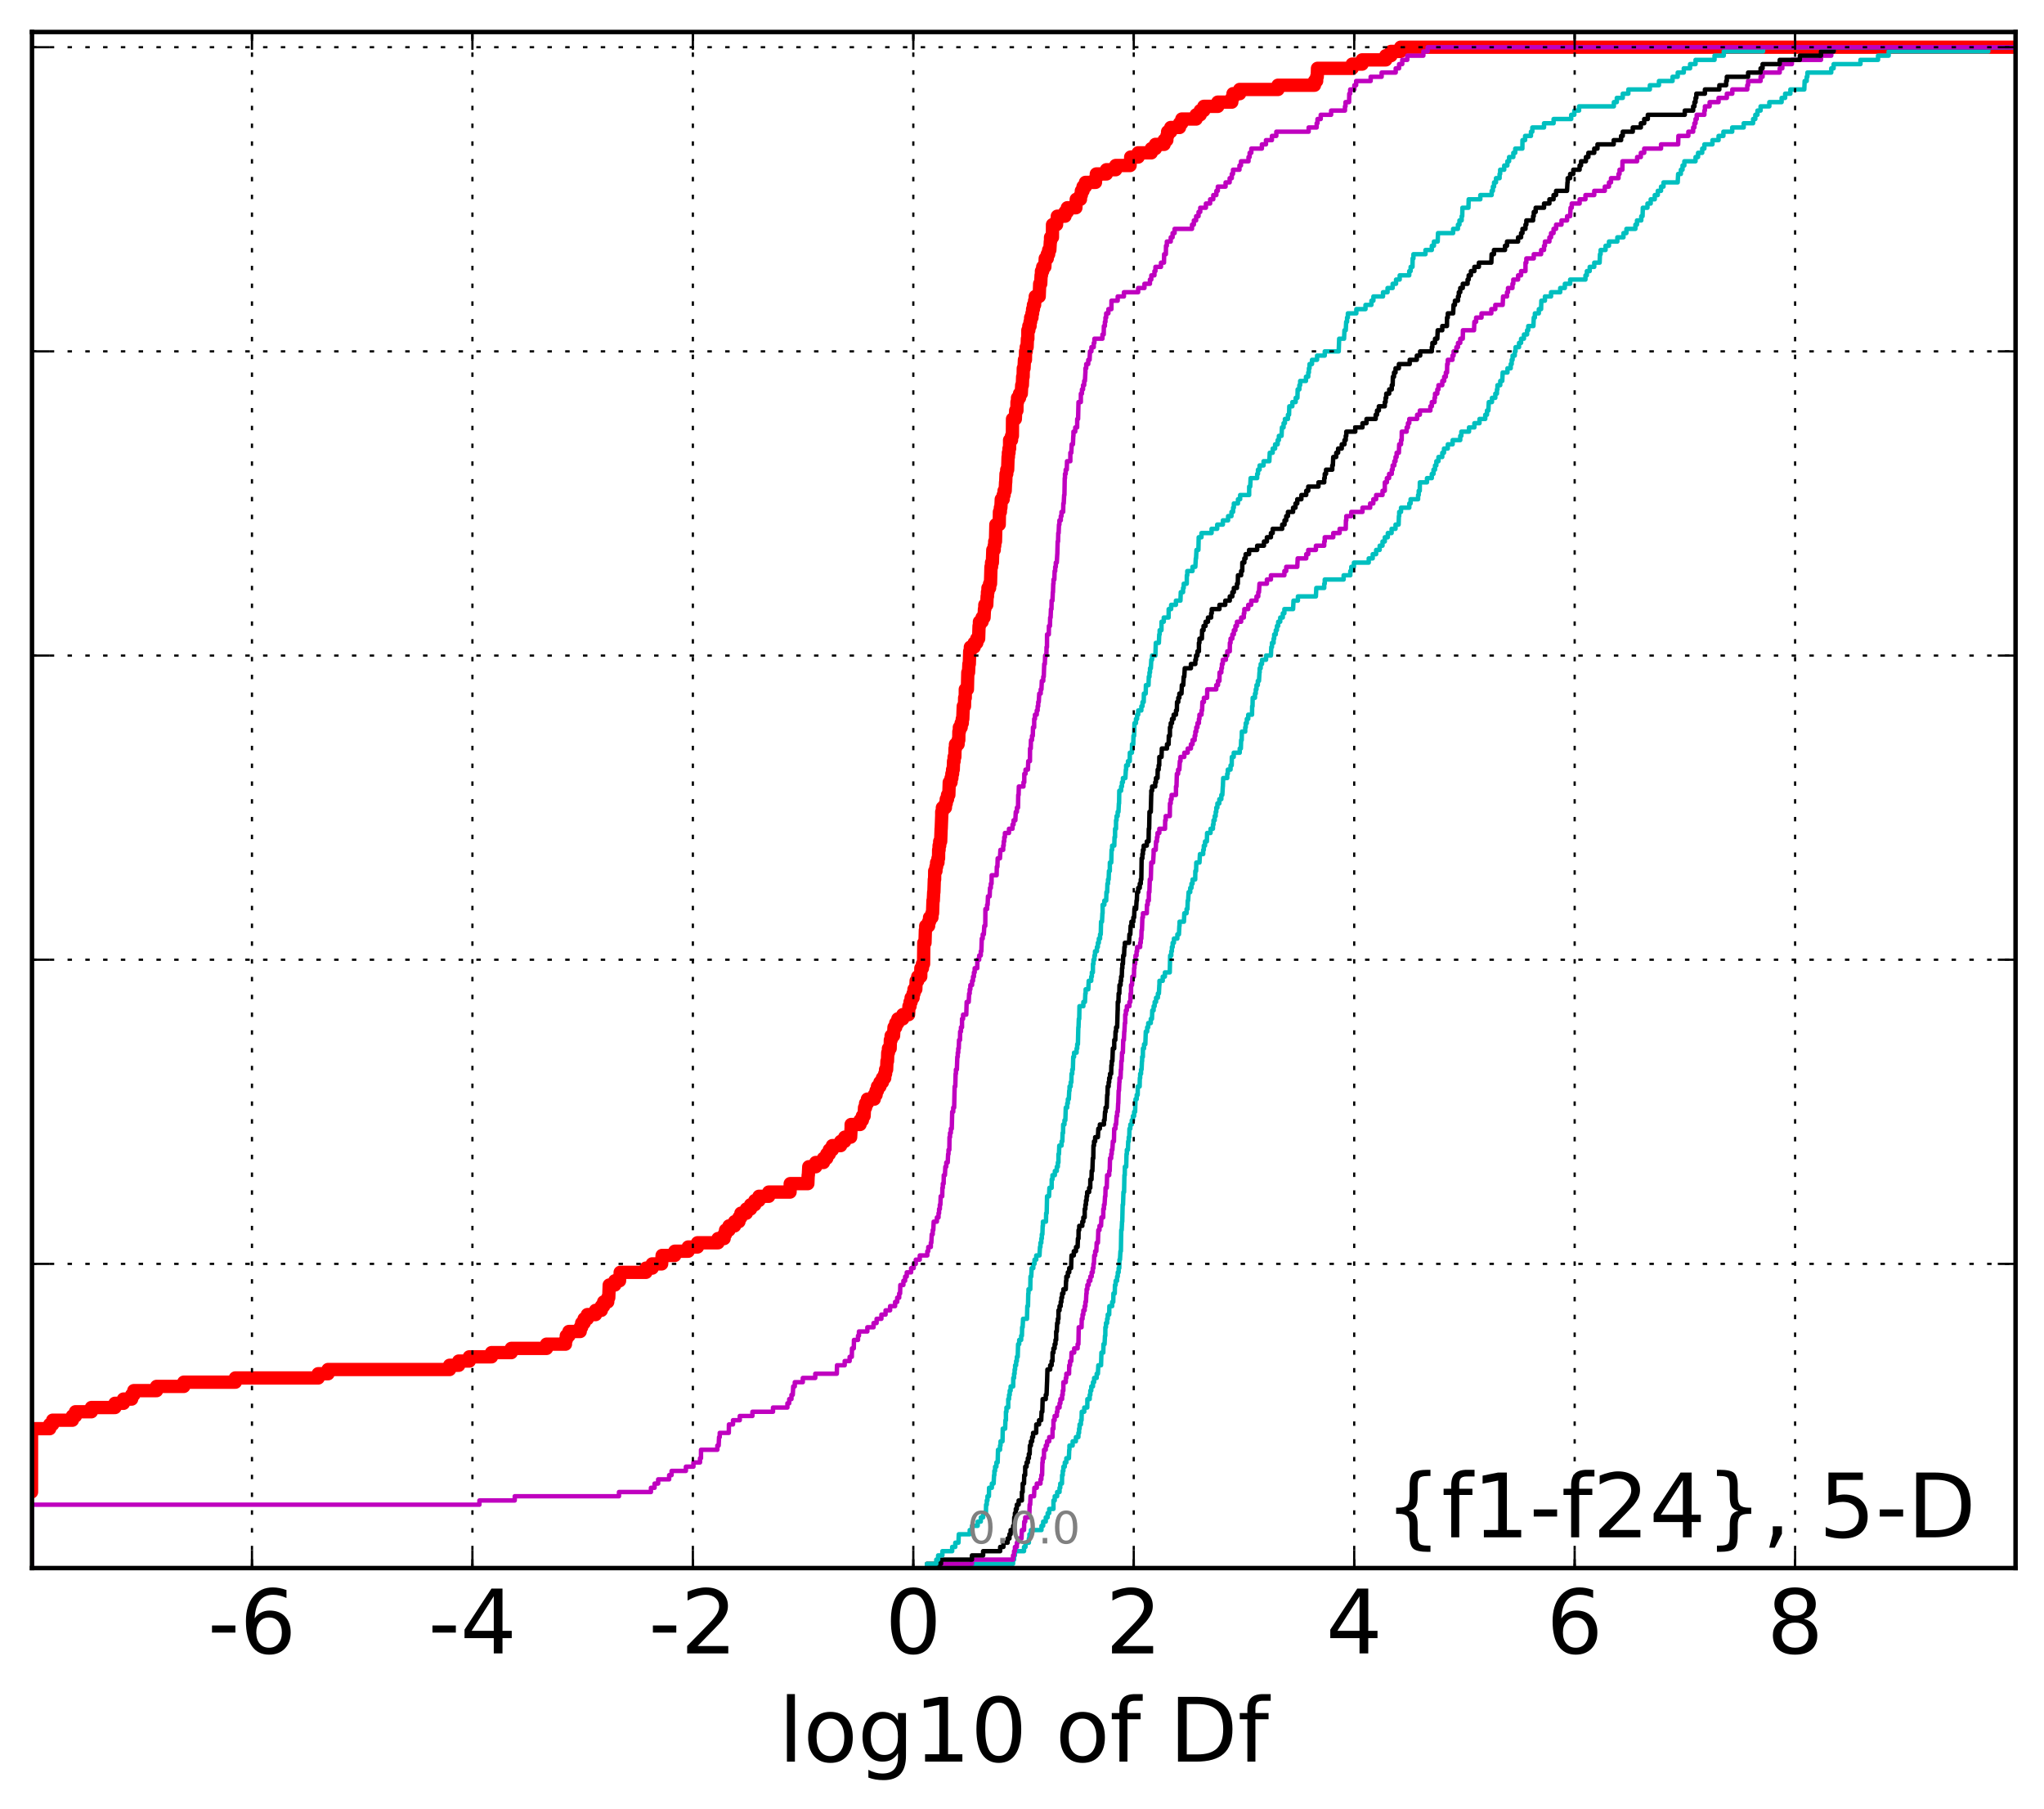 <?xml version="1.0" encoding="utf-8" standalone="no"?>
<!DOCTYPE svg PUBLIC "-//W3C//DTD SVG 1.1//EN"
  "http://www.w3.org/Graphics/SVG/1.1/DTD/svg11.dtd">
<!-- Created with matplotlib (http://matplotlib.org/) -->
<svg height="407pt" version="1.1" viewBox="0 0 460 407" width="460pt" xmlns="http://www.w3.org/2000/svg" xmlns:xlink="http://www.w3.org/1999/xlink">
 <defs>
  <style type="text/css">
*{stroke-linecap:butt;stroke-linejoin:round;stroke-miterlimit:100000;}
  </style>
 </defs>
 <g id="figure_1">
  <g id="patch_1">
   <path d="M 0 407.712 
L 460.8 407.712 
L 460.8 0 
L 0 0 
z
" style="fill:#ffffff;"/>
  </g>
  <g id="axes_1">
   <g id="patch_2">
    <path d="M 7.2 352.8 
L 453.6 352.8 
L 453.6 7.2 
L 7.2 7.2 
z
" style="fill:#ffffff;"/>
   </g>
   <g id="line2d_1">
    <path clip-path="url(#p0f797f02ff)" d="M -1 335.691 
L 7.093 335.691 
L 7.093 321.434 
L 11.185 321.434 
L 11.185 320.483 
L 11.858 320.483 
L 11.858 319.533 
L 16.29 319.533 
L 16.29 318.582 
L 16.991 318.582 
L 16.991 317.632 
L 20.568 317.632 
L 20.568 316.681 
L 25.872 316.681 
L 25.872 315.731 
L 27.785 315.731 
L 27.785 314.78 
L 29.623 314.78 
L 29.623 313.83 
L 30.111 313.83 
L 30.111 312.879 
L 35.237 312.879 
L 35.237 311.929 
L 41.358 311.929 
L 41.358 310.978 
L 52.964 310.978 
L 52.964 310.028 
L 71.612 310.028 
L 71.612 309.077 
L 73.828 309.077 
L 73.828 308.127 
L 101.179 308.127 
L 101.179 307.176 
L 103.235 307.176 
L 103.235 306.226 
L 105.619 306.226 
L 105.619 305.275 
L 110.615 305.275 
L 110.615 304.325 
L 115.064 304.325 
L 115.064 303.374 
L 123 303.374 
L 123 302.424 
L 127.252 302.424 
L 127.252 301.473 
L 127.443 301.473 
L 127.443 300.523 
L 128.037 300.523 
L 128.037 299.572 
L 130.574 299.572 
L 130.574 298.622 
L 130.903 298.622 
L 130.903 297.671 
L 131.453 297.671 
L 131.453 296.721 
L 132.187 296.721 
L 132.187 295.77 
L 134.028 295.77 
L 134.028 294.82 
L 135.327 294.82 
L 135.327 293.869 
L 135.847 293.869 
L 135.847 292.919 
L 136.771 292.919 
L 136.771 291.968 
L 136.997 291.968 
L 137.106 289.117 
L 138.361 289.117 
L 138.361 288.166 
L 139.427 288.166 
L 139.427 287.216 
L 139.568 287.216 
L 139.568 286.265 
L 145.362 286.265 
L 145.362 285.315 
L 146.78 285.315 
L 146.78 284.364 
L 148.904 284.364 
L 149.009 282.463 
L 151.86 282.463 
L 151.86 281.513 
L 154.881 281.513 
L 154.881 280.562 
L 156.974 280.562 
L 156.974 279.612 
L 161.593 279.612 
L 161.593 278.661 
L 162.962 278.661 
L 162.962 277.711 
L 163.284 277.711 
L 163.284 276.76 
L 164.068 276.76 
L 164.068 275.81 
L 165.316 275.81 
L 165.316 274.859 
L 166.298 274.859 
L 166.298 273.909 
L 166.741 273.909 
L 166.741 272.958 
L 167.972 272.958 
L 167.972 272.008 
L 168.921 272.008 
L 168.921 271.057 
L 169.872 271.057 
L 169.872 270.107 
L 170.805 270.107 
L 170.805 269.156 
L 173.003 269.156 
L 173.003 268.206 
L 177.801 268.206 
L 177.839 266.305 
L 181.804 266.305 
L 181.881 264.404 
L 181.917 264.404 
L 182.016 262.503 
L 183.578 262.503 
L 183.578 261.552 
L 185.322 261.552 
L 185.322 260.602 
L 186.059 260.602 
L 186.059 259.651 
L 186.637 259.651 
L 186.637 258.701 
L 187.327 258.701 
L 187.327 257.75 
L 189.191 257.75 
L 189.191 256.8 
L 190.1 256.8 
L 190.1 255.85 
L 191.436 255.85 
L 191.532 253.949 
L 191.549 253.949 
L 191.549 252.998 
L 193.552 252.998 
L 193.552 252.048 
L 194.078 252.048 
L 194.078 251.097 
L 194.466 251.097 
L 194.563 249.196 
L 194.8 249.196 
L 194.8 248.246 
L 195.207 248.246 
L 195.207 247.295 
L 196.745 247.295 
L 196.745 246.345 
L 197.159 246.345 
L 197.159 245.394 
L 197.475 245.394 
L 197.475 244.444 
L 198.028 244.444 
L 198.028 243.493 
L 198.591 243.493 
L 198.591 242.543 
L 199.104 242.543 
L 199.104 241.592 
L 199.297 241.592 
L 199.297 240.642 
L 199.529 240.642 
L 199.608 238.741 
L 199.728 238.741 
L 199.789 236.84 
L 199.945 236.84 
L 199.945 235.889 
L 200.329 235.889 
L 200.373 233.988 
L 200.55 233.988 
L 200.55 233.038 
L 201.09 233.038 
L 201.198 231.137 
L 201.582 231.137 
L 201.582 230.186 
L 202.06 230.186 
L 202.06 229.236 
L 203.169 229.236 
L 203.169 228.285 
L 204.468 228.285 
L 204.562 226.384 
L 204.803 226.384 
L 204.803 225.434 
L 205.048 225.434 
L 205.048 224.483 
L 205.489 224.483 
L 205.489 223.533 
L 205.693 223.533 
L 205.693 222.582 
L 206.099 222.582 
L 206.174 220.681 
L 206.535 220.681 
L 206.535 219.731 
L 207.211 219.731 
L 207.239 217.83 
L 207.593 217.83 
L 207.593 216.879 
L 207.849 216.879 
L 207.904 212.127 
L 208.17 212.127 
L 208.251 209.275 
L 208.334 209.275 
L 208.334 208.325 
L 208.983 208.325 
L 208.983 207.374 
L 209.193 207.374 
L 209.193 206.424 
L 209.728 206.424 
L 209.728 205.473 
L 209.868 205.473 
L 209.968 202.622 
L 210.038 202.622 
L 210.125 200.721 
L 210.171 200.721 
L 210.268 197.869 
L 210.336 197.869 
L 210.352 195.968 
L 210.634 195.968 
L 210.634 195.018 
L 210.785 195.018 
L 210.785 194.067 
L 211.088 194.067 
L 211.088 193.117 
L 211.218 193.117 
L 211.241 191.216 
L 211.34 191.216 
L 211.34 190.265 
L 211.48 190.265 
L 211.48 189.315 
L 211.696 189.315 
L 211.799 186.463 
L 211.819 186.463 
L 211.93 183.612 
L 211.935 183.612 
L 211.935 182.661 
L 212.083 182.661 
L 212.083 181.711 
L 212.763 181.711 
L 212.763 180.76 
L 212.953 180.76 
L 212.953 179.81 
L 213.24 179.81 
L 213.24 178.859 
L 213.533 178.859 
L 213.629 176.008 
L 214.031 176.008 
L 214.031 175.057 
L 214.217 175.057 
L 214.217 174.107 
L 214.377 174.107 
L 214.377 173.156 
L 214.529 173.156 
L 214.594 171.255 
L 214.723 171.255 
L 214.723 170.305 
L 214.886 170.305 
L 214.927 168.404 
L 215.031 168.404 
L 215.031 167.453 
L 215.617 167.453 
L 215.617 166.503 
L 215.771 166.503 
L 215.795 164.602 
L 215.906 164.602 
L 215.906 163.651 
L 216.307 163.651 
L 216.307 162.701 
L 216.559 162.701 
L 216.559 161.75 
L 216.673 161.75 
L 216.78 158.899 
L 217.058 158.899 
L 217.092 156.998 
L 217.231 156.998 
L 217.239 155.097 
L 217.713 155.097 
L 217.804 151.295 
L 217.969 151.295 
L 218.048 149.394 
L 218.141 149.394 
L 218.233 146.543 
L 218.379 146.543 
L 218.379 145.592 
L 219.241 145.592 
L 219.241 144.642 
L 219.829 144.642 
L 219.829 143.691 
L 220.241 143.691 
L 220.333 140.84 
L 220.421 140.84 
L 220.421 139.889 
L 221.017 139.889 
L 221.017 138.939 
L 221.457 138.939 
L 221.548 137.038 
L 221.635 137.038 
L 221.635 136.087 
L 222.069 136.087 
L 222.149 134.186 
L 222.226 134.186 
L 222.226 133.236 
L 222.338 133.236 
L 222.338 132.285 
L 222.709 132.285 
L 222.709 131.335 
L 222.908 131.335 
L 223.017 127.533 
L 223.145 127.533 
L 223.145 126.582 
L 223.333 126.582 
L 223.431 123.731 
L 223.748 123.731 
L 223.748 122.78 
L 223.861 122.78 
L 223.861 121.83 
L 224.03 121.83 
L 224.121 118.028 
L 224.874 118.028 
L 224.921 115.176 
L 225.131 115.176 
L 225.131 114.226 
L 225.247 114.226 
L 225.336 112.325 
L 225.768 112.325 
L 225.768 111.374 
L 225.965 111.374 
L 225.965 110.424 
L 226.216 110.424 
L 226.298 108.523 
L 226.332 108.523 
L 226.404 106.622 
L 226.568 106.622 
L 226.568 105.671 
L 226.772 105.671 
L 226.865 102.82 
L 226.94 102.82 
L 226.94 101.869 
L 227.071 101.869 
L 227.071 100.919 
L 227.208 100.919 
L 227.21 99.018 
L 227.644 99.018 
L 227.644 98.067 
L 227.838 98.067 
L 227.867 94.265 
L 228.501 94.265 
L 228.579 92.364 
L 228.855 92.364 
L 228.871 90.463 
L 228.995 90.463 
L 228.995 89.513 
L 229.445 89.513 
L 229.445 88.562 
L 229.841 88.562 
L 229.934 86.661 
L 230.081 86.661 
L 230.146 84.76 
L 230.256 84.76 
L 230.292 82.859 
L 230.459 82.859 
L 230.547 80.958 
L 230.77 80.958 
L 230.796 79.057 
L 230.952 79.057 
L 230.952 78.107 
L 231.147 78.107 
L 231.217 76.206 
L 231.319 76.206 
L 231.319 74.305 
L 231.538 74.305 
L 231.538 73.354 
L 231.812 73.354 
L 231.812 72.404 
L 231.947 72.404 
L 231.947 71.453 
L 232.238 71.453 
L 232.238 70.503 
L 232.387 70.503 
L 232.387 69.552 
L 232.573 69.552 
L 232.573 68.602 
L 232.835 68.602 
L 232.835 67.651 
L 232.988 67.651 
L 232.988 66.701 
L 233.871 66.701 
L 233.979 63.85 
L 234.214 63.85 
L 234.296 61.949 
L 234.377 61.949 
L 234.377 60.998 
L 234.661 60.998 
L 234.661 60.048 
L 235.138 60.048 
L 235.23 58.147 
L 235.69 58.147 
L 235.69 57.196 
L 235.999 57.196 
L 235.999 56.246 
L 236.264 56.246 
L 236.374 54.345 
L 236.425 54.345 
L 236.425 53.394 
L 236.85 53.394 
L 236.866 50.543 
L 237.78 50.543 
L 237.78 49.592 
L 237.949 49.592 
L 237.949 48.642 
L 239.676 48.642 
L 239.676 47.691 
L 240.204 47.691 
L 240.204 46.741 
L 242.126 46.741 
L 242.211 44.84 
L 243.153 44.84 
L 243.153 43.889 
L 243.359 43.889 
L 243.359 42.939 
L 243.737 42.939 
L 243.737 41.988 
L 244.275 41.988 
L 244.275 41.038 
L 246.535 41.038 
L 246.535 40.087 
L 246.726 40.087 
L 246.726 39.137 
L 249.003 39.137 
L 249.003 38.186 
L 251.086 38.186 
L 251.086 37.236 
L 254.327 37.236 
L 254.327 36.285 
L 254.458 36.285 
L 254.458 35.335 
L 256.141 35.335 
L 256.141 34.384 
L 259.101 34.384 
L 259.101 33.434 
L 260.032 33.434 
L 260.032 32.483 
L 261.986 32.483 
L 261.986 31.533 
L 262.595 31.533 
L 262.595 30.582 
L 262.77 30.582 
L 262.77 29.632 
L 263.476 29.632 
L 263.476 28.681 
L 265.45 28.681 
L 265.45 27.731 
L 265.969 27.731 
L 265.969 26.78 
L 269.188 26.78 
L 269.188 25.83 
L 270.114 25.83 
L 270.114 24.879 
L 270.923 24.879 
L 270.923 23.929 
L 274.07 23.929 
L 274.07 22.978 
L 277.214 22.978 
L 277.214 22.028 
L 277.488 22.028 
L 277.488 21.077 
L 278.984 21.077 
L 278.984 20.127 
L 287.611 20.127 
L 287.611 19.176 
L 295.819 19.176 
L 295.819 18.226 
L 296.311 18.226 
L 296.311 17.275 
L 296.446 17.275 
L 296.503 15.374 
L 304.313 15.374 
L 304.313 14.424 
L 306.541 14.424 
L 306.541 13.473 
L 311.866 13.473 
L 311.866 12.523 
L 313.043 12.523 
L 313.043 11.572 
L 315.213 11.572 
L 315.213 10.622 
L 315.213 10.622 
L 453.6 10.622 
L 453.6 10.622 
" style="fill:none;stroke:#ff0000;stroke-linecap:square;stroke-width:3.0;"/>
   </g>
   <g id="line2d_2">
    <path clip-path="url(#p0f797f02ff)" d="M 218.738 352.8 
L 218.738 351.85 
L 227.984 351.85 
L 227.984 350.899 
L 228.216 350.899 
L 228.216 349.949 
L 228.41 349.949 
L 228.41 348.998 
L 230.455 348.998 
L 230.455 348.048 
L 230.789 348.048 
L 230.789 347.097 
L 231.544 347.097 
L 231.544 346.147 
L 231.668 346.147 
L 231.668 345.196 
L 232.007 345.196 
L 232.007 344.246 
L 234.384 344.246 
L 234.384 343.295 
L 234.759 343.295 
L 234.759 342.345 
L 235.348 342.345 
L 235.348 341.394 
L 235.774 341.394 
L 235.774 340.444 
L 236.127 340.444 
L 236.127 339.493 
L 237.077 339.493 
L 237.081 337.592 
L 237.366 337.592 
L 237.366 336.642 
L 237.91 336.642 
L 237.91 335.691 
L 238.452 335.691 
L 238.452 334.741 
L 238.609 334.741 
L 238.609 333.79 
L 238.994 333.79 
L 239.028 331.889 
L 239.169 331.889 
L 239.169 330.939 
L 239.313 330.939 
L 239.313 329.988 
L 239.632 329.988 
L 239.632 329.038 
L 239.977 329.038 
L 239.977 328.087 
L 240.554 328.087 
L 240.63 326.186 
L 240.679 326.186 
L 240.679 325.236 
L 241.398 325.236 
L 241.398 324.285 
L 242.129 324.285 
L 242.129 323.335 
L 242.694 323.335 
L 242.694 322.384 
L 242.846 322.384 
L 242.846 321.434 
L 242.963 321.434 
L 242.963 320.483 
L 243.261 320.483 
L 243.261 319.533 
L 243.403 319.533 
L 243.446 317.632 
L 244.014 317.632 
L 244.014 316.681 
L 244.692 316.681 
L 244.714 314.78 
L 245.235 314.78 
L 245.235 313.83 
L 245.379 313.83 
L 245.379 312.879 
L 245.594 312.879 
L 245.594 311.929 
L 245.971 311.929 
L 245.971 310.978 
L 246.233 310.978 
L 246.233 310.028 
L 246.806 310.028 
L 246.806 309.077 
L 247.084 309.077 
L 247.175 307.176 
L 247.79 307.176 
L 247.875 304.325 
L 248.297 304.325 
L 248.334 302.424 
L 248.58 302.424 
L 248.675 300.523 
L 248.748 300.523 
L 248.763 298.622 
L 248.897 298.622 
L 248.897 297.671 
L 249.156 297.671 
L 249.156 296.721 
L 249.294 296.721 
L 249.294 295.77 
L 249.623 295.77 
L 249.664 293.869 
L 250.296 293.869 
L 250.296 292.919 
L 250.536 292.919 
L 250.574 291.018 
L 250.875 291.018 
L 250.916 289.117 
L 251.076 289.117 
L 251.076 288.166 
L 251.398 288.166 
L 251.398 287.216 
L 251.554 287.216 
L 251.554 286.265 
L 251.752 286.265 
L 251.752 285.315 
L 251.895 285.315 
L 251.942 283.414 
L 252.05 283.414 
L 252.155 281.513 
L 252.252 281.513 
L 252.336 276.76 
L 252.432 276.76 
L 252.517 274.859 
L 252.563 274.859 
L 252.652 271.057 
L 252.738 271.057 
L 252.831 268.206 
L 252.974 268.206 
L 253.048 264.404 
L 253.128 264.404 
L 253.148 262.503 
L 253.452 262.503 
L 253.518 259.651 
L 253.598 259.651 
L 253.598 258.701 
L 253.838 258.701 
L 253.902 256.8 
L 254.021 256.8 
L 254.021 255.85 
L 254.136 255.85 
L 254.184 253.949 
L 254.381 253.949 
L 254.381 252.998 
L 254.7 252.998 
L 254.7 252.048 
L 254.96 252.048 
L 254.96 251.097 
L 255.235 251.097 
L 255.235 250.147 
L 255.455 250.147 
L 255.553 247.295 
L 255.814 247.295 
L 255.814 246.345 
L 256.036 246.345 
L 256.065 244.444 
L 256.476 244.444 
L 256.516 242.543 
L 256.594 242.543 
L 256.594 241.592 
L 256.79 241.592 
L 256.79 240.642 
L 256.909 240.642 
L 256.998 238.741 
L 257.036 238.741 
L 257.036 237.79 
L 257.2 237.79 
L 257.216 235.889 
L 257.469 235.889 
L 257.469 234.939 
L 257.754 234.939 
L 257.861 232.087 
L 258.173 232.087 
L 258.173 231.137 
L 258.408 231.137 
L 258.408 230.186 
L 258.984 230.186 
L 258.984 229.236 
L 259.247 229.236 
L 259.318 227.335 
L 259.621 227.335 
L 259.621 226.384 
L 259.855 226.384 
L 259.855 225.434 
L 260.17 225.434 
L 260.17 224.483 
L 260.578 224.483 
L 260.578 223.533 
L 260.809 223.533 
L 260.907 221.632 
L 260.933 221.632 
L 260.933 220.681 
L 261.672 220.681 
L 261.672 219.731 
L 262.158 219.731 
L 262.158 218.78 
L 263.254 218.78 
L 263.342 214.978 
L 263.593 214.978 
L 263.593 214.028 
L 263.732 214.028 
L 263.732 213.077 
L 263.905 213.077 
L 263.905 212.127 
L 264.188 212.127 
L 264.188 211.176 
L 264.958 211.176 
L 264.958 210.226 
L 265.32 210.226 
L 265.413 208.325 
L 265.459 208.325 
L 265.459 207.374 
L 266.441 207.374 
L 266.527 205.473 
L 267.037 205.473 
L 267.037 204.523 
L 267.235 204.523 
L 267.296 202.622 
L 267.39 202.622 
L 267.496 200.721 
L 267.861 200.721 
L 267.861 199.77 
L 268.141 199.77 
L 268.141 198.82 
L 268.386 198.82 
L 268.386 197.869 
L 268.98 197.869 
L 269.01 195.968 
L 269.18 195.968 
L 269.224 194.067 
L 269.945 194.067 
L 270.048 192.166 
L 270.778 192.166 
L 270.778 191.216 
L 270.917 191.216 
L 270.917 190.265 
L 271.188 190.265 
L 271.188 189.315 
L 271.604 189.315 
L 271.656 187.414 
L 272.433 187.414 
L 272.433 186.463 
L 272.972 186.463 
L 272.972 185.513 
L 273.1 185.513 
L 273.1 184.562 
L 273.366 184.562 
L 273.366 183.612 
L 273.589 183.612 
L 273.589 182.661 
L 273.729 182.661 
L 273.729 181.711 
L 273.974 181.711 
L 273.974 180.76 
L 274.409 180.76 
L 274.409 179.81 
L 274.859 179.81 
L 274.859 178.859 
L 275.082 178.859 
L 275.191 176.958 
L 275.207 176.958 
L 275.283 175.057 
L 276.185 175.057 
L 276.185 174.107 
L 276.316 174.107 
L 276.316 173.156 
L 276.935 173.156 
L 276.935 172.206 
L 277.19 172.206 
L 277.223 170.305 
L 277.65 170.305 
L 277.65 169.354 
L 278.999 169.354 
L 278.999 168.404 
L 279.253 168.404 
L 279.317 166.503 
L 279.445 166.503 
L 279.481 164.602 
L 280.234 164.602 
L 280.234 163.651 
L 280.35 163.651 
L 280.35 162.701 
L 280.598 162.701 
L 280.598 161.75 
L 280.914 161.75 
L 280.914 160.8 
L 281.767 160.8 
L 281.796 158.899 
L 281.882 158.899 
L 281.916 156.998 
L 282.431 156.998 
L 282.431 156.048 
L 282.607 156.048 
L 282.607 155.097 
L 282.774 155.097 
L 282.774 154.147 
L 283.069 154.147 
L 283.069 153.196 
L 283.334 153.196 
L 283.444 151.295 
L 283.489 151.295 
L 283.489 150.345 
L 283.717 150.345 
L 283.717 149.394 
L 284.016 149.394 
L 284.016 148.444 
L 284.924 148.444 
L 284.924 147.493 
L 286.018 147.493 
L 286.102 145.592 
L 286.256 145.592 
L 286.256 144.642 
L 286.619 144.642 
L 286.619 143.691 
L 286.753 143.691 
L 286.753 142.741 
L 287.111 142.741 
L 287.111 141.79 
L 287.37 141.79 
L 287.37 140.84 
L 287.655 140.84 
L 287.655 139.889 
L 288.116 139.889 
L 288.116 138.939 
L 288.692 138.939 
L 288.692 137.988 
L 289.047 137.988 
L 289.047 137.038 
L 291.008 137.038 
L 291.101 135.137 
L 292.096 135.137 
L 292.096 134.186 
L 296.144 134.186 
L 296.233 132.285 
L 298.015 132.285 
L 298.015 131.335 
L 298.134 131.335 
L 298.134 130.384 
L 302.387 130.384 
L 302.387 129.434 
L 303.881 129.434 
L 303.881 128.483 
L 304.107 128.483 
L 304.107 127.533 
L 304.699 127.533 
L 304.699 126.582 
L 308.032 126.582 
L 308.032 125.632 
L 308.928 125.632 
L 308.928 124.681 
L 309.699 124.681 
L 309.699 123.731 
L 310.495 123.731 
L 310.495 122.78 
L 311.133 122.78 
L 311.133 121.83 
L 311.651 121.83 
L 311.651 120.879 
L 312.325 120.879 
L 312.325 119.929 
L 313.18 119.929 
L 313.18 118.978 
L 314.062 118.978 
L 314.062 118.028 
L 314.76 118.028 
L 314.819 116.127 
L 314.887 116.127 
L 314.887 115.176 
L 315.298 115.176 
L 315.298 114.226 
L 317.16 114.226 
L 317.16 113.275 
L 317.453 113.275 
L 317.453 112.325 
L 319.14 112.325 
L 319.14 111.374 
L 319.283 111.374 
L 319.283 110.424 
L 319.516 110.424 
L 319.537 108.523 
L 321.142 108.523 
L 321.142 107.572 
L 322.227 107.572 
L 322.227 106.622 
L 322.608 106.622 
L 322.608 105.671 
L 322.95 105.671 
L 322.95 104.721 
L 323.247 104.721 
L 323.247 103.77 
L 323.724 103.77 
L 323.724 102.82 
L 324.581 102.82 
L 324.581 101.869 
L 324.969 101.869 
L 324.969 100.919 
L 325.826 100.919 
L 325.826 99.968 
L 326.916 99.968 
L 326.916 99.018 
L 328.628 99.018 
L 328.628 98.067 
L 328.873 98.067 
L 328.873 97.117 
L 330.603 97.117 
L 330.603 96.166 
L 331.806 96.166 
L 331.806 95.216 
L 332.961 95.216 
L 332.961 94.265 
L 334.252 94.265 
L 334.252 93.315 
L 334.648 93.315 
L 334.648 92.364 
L 334.963 92.364 
L 335.052 90.463 
L 335.767 90.463 
L 335.767 89.513 
L 336.517 89.513 
L 336.517 88.562 
L 336.885 88.562 
L 336.885 87.612 
L 336.998 87.612 
L 336.998 86.661 
L 337.631 86.661 
L 337.631 85.711 
L 338.083 85.711 
L 338.176 83.81 
L 339.254 83.81 
L 339.254 82.859 
L 339.988 82.859 
L 339.988 81.909 
L 340.207 81.909 
L 340.207 80.958 
L 340.407 80.958 
L 340.407 80.008 
L 340.897 80.008 
L 340.897 79.057 
L 341.076 79.057 
L 341.076 78.107 
L 341.853 78.107 
L 341.853 77.156 
L 342.318 77.156 
L 342.318 76.206 
L 342.963 76.206 
L 342.963 75.255 
L 343.67 75.255 
L 343.67 74.305 
L 343.933 74.305 
L 343.933 73.354 
L 345.093 73.354 
L 345.173 71.453 
L 345.425 71.453 
L 345.425 70.503 
L 346.31 70.503 
L 346.31 69.552 
L 346.822 69.552 
L 346.879 67.651 
L 347.684 67.651 
L 347.684 66.701 
L 349.062 66.701 
L 349.062 65.75 
L 351.126 65.75 
L 351.126 64.8 
L 352.168 64.8 
L 352.168 63.85 
L 353.361 63.85 
L 353.361 62.899 
L 356.804 62.899 
L 356.804 61.949 
L 357.121 61.949 
L 357.121 60.998 
L 357.762 60.998 
L 357.762 60.048 
L 358.784 60.048 
L 358.784 59.097 
L 359.994 59.097 
L 360.073 57.196 
L 360.22 57.196 
L 360.22 56.246 
L 361.33 56.246 
L 361.33 55.295 
L 362.096 55.295 
L 362.096 54.345 
L 363.981 54.345 
L 363.981 53.394 
L 365.358 53.394 
L 365.358 52.444 
L 366.022 52.444 
L 366.022 51.493 
L 368.044 51.493 
L 368.044 50.543 
L 368.402 50.543 
L 368.402 49.592 
L 369.368 49.592 
L 369.368 48.642 
L 369.658 48.642 
L 369.716 46.741 
L 370.76 46.741 
L 370.76 45.79 
L 371.492 45.79 
L 371.492 44.84 
L 372.4 44.84 
L 372.4 43.889 
L 373.082 43.889 
L 373.082 42.939 
L 373.811 42.939 
L 373.811 41.988 
L 374.37 41.988 
L 374.37 41.038 
L 377.563 41.038 
L 377.665 39.137 
L 378.278 39.137 
L 378.278 38.186 
L 378.654 38.186 
L 378.654 37.236 
L 379.06 37.236 
L 379.06 36.285 
L 381.579 36.285 
L 381.579 35.335 
L 382.146 35.335 
L 382.146 34.384 
L 383.08 34.384 
L 383.08 33.434 
L 383.565 33.434 
L 383.565 32.483 
L 385.385 32.483 
L 385.385 31.533 
L 386.763 31.533 
L 386.763 30.582 
L 387.848 30.582 
L 387.848 29.632 
L 389.832 29.632 
L 389.832 28.681 
L 392.417 28.681 
L 392.417 27.731 
L 394.532 27.731 
L 394.532 26.78 
L 395.03 26.78 
L 395.03 25.83 
L 395.514 25.83 
L 395.514 24.879 
L 396.219 24.879 
L 396.219 23.929 
L 398.187 23.929 
L 398.187 22.978 
L 400.952 22.978 
L 400.952 22.028 
L 401.741 22.028 
L 401.741 21.077 
L 402.922 21.077 
L 402.922 20.127 
L 406.054 20.127 
L 406.134 18.226 
L 406.596 18.226 
L 406.596 17.275 
L 406.753 17.275 
L 406.753 16.325 
L 412.12 16.325 
L 412.12 15.374 
L 412.656 15.374 
L 412.656 14.424 
L 418.694 14.424 
L 418.694 13.473 
L 422.648 13.473 
L 422.648 12.523 
L 425.041 12.523 
L 425.041 11.572 
L 447.464 11.572 
L 447.464 10.622 
L 447.464 10.622 
L 453.6 10.622 
L 453.6 10.622 
" style="fill:none;stroke:#00bfbf;stroke-linecap:square;"/>
   </g>
   <g id="line2d_3">
    <path clip-path="url(#p0f797f02ff)" d="M 211.775 352.8 
L 211.775 351.85 
L 218.738 351.85 
L 218.738 350.899 
L 227.984 350.899 
L 227.984 349.949 
L 228.216 349.949 
L 228.216 348.998 
L 228.41 348.998 
L 228.41 348.048 
L 228.834 348.048 
L 228.834 347.097 
L 229.037 347.097 
L 229.037 346.147 
L 229.888 346.147 
L 229.976 344.246 
L 230.455 344.246 
L 230.504 342.345 
L 230.725 342.345 
L 230.725 341.394 
L 231.544 341.394 
L 231.544 340.444 
L 231.668 340.444 
L 231.724 338.543 
L 231.842 338.543 
L 231.925 336.642 
L 232.71 336.642 
L 232.788 334.741 
L 233.329 334.741 
L 233.329 333.79 
L 234.158 333.79 
L 234.158 332.84 
L 234.361 332.84 
L 234.361 331.889 
L 234.523 331.889 
L 234.591 329.038 
L 234.664 329.038 
L 234.664 328.087 
L 234.932 328.087 
L 234.962 326.186 
L 235.348 326.186 
L 235.348 325.236 
L 235.639 325.236 
L 235.639 324.285 
L 236.127 324.285 
L 236.127 323.335 
L 236.859 323.335 
L 236.88 321.434 
L 237.077 321.434 
L 237.081 319.533 
L 237.344 319.533 
L 237.344 318.582 
L 237.842 318.582 
L 237.842 317.632 
L 237.982 317.632 
L 237.982 316.681 
L 238.452 316.681 
L 238.452 315.731 
L 238.647 315.731 
L 238.647 314.78 
L 239.028 314.78 
L 239.028 313.83 
L 239.169 313.83 
L 239.169 312.879 
L 239.31 312.879 
L 239.313 310.978 
L 239.853 310.978 
L 239.853 310.028 
L 239.977 310.028 
L 239.977 309.077 
L 240.591 309.077 
L 240.63 307.176 
L 240.815 307.176 
L 240.815 306.226 
L 241.097 306.226 
L 241.146 304.325 
L 241.745 304.325 
L 241.745 303.374 
L 242.517 303.374 
L 242.517 302.424 
L 242.694 302.424 
L 242.771 298.622 
L 243.403 298.622 
L 243.446 296.721 
L 243.626 296.721 
L 243.626 295.77 
L 243.806 295.77 
L 243.806 294.82 
L 244.105 294.82 
L 244.105 293.869 
L 244.264 293.869 
L 244.264 292.919 
L 244.393 292.919 
L 244.486 291.018 
L 244.542 291.018 
L 244.542 290.067 
L 244.714 290.067 
L 244.714 289.117 
L 245.006 289.117 
L 245.006 288.166 
L 245.379 288.166 
L 245.379 287.216 
L 245.679 287.216 
L 245.679 286.265 
L 245.922 286.265 
L 245.922 285.315 
L 246.076 285.315 
L 246.076 284.364 
L 246.189 284.364 
L 246.253 282.463 
L 246.465 282.463 
L 246.465 281.513 
L 246.725 281.513 
L 246.806 279.612 
L 247.084 279.612 
L 247.175 276.76 
L 247.441 276.76 
L 247.441 275.81 
L 247.791 275.81 
L 247.875 273.909 
L 248.28 273.909 
L 248.297 272.008 
L 248.446 272.008 
L 248.446 271.057 
L 248.58 271.057 
L 248.688 269.156 
L 248.763 269.156 
L 248.804 267.255 
L 249.072 267.255 
L 249.157 264.404 
L 249.623 264.404 
L 249.623 263.453 
L 249.735 263.453 
L 249.812 260.602 
L 250.065 260.602 
L 250.065 259.651 
L 250.197 259.651 
L 250.197 258.701 
L 250.341 258.701 
L 250.446 256.8 
L 250.692 256.8 
L 250.753 253.949 
L 251.028 253.949 
L 251.028 252.998 
L 251.176 252.998 
L 251.282 251.097 
L 251.415 251.097 
L 251.415 250.147 
L 251.554 250.147 
L 251.641 248.246 
L 251.668 248.246 
L 251.752 245.394 
L 251.821 245.394 
L 251.908 243.493 
L 251.942 243.493 
L 251.942 242.543 
L 252.181 242.543 
L 252.252 240.642 
L 252.307 240.642 
L 252.361 238.741 
L 252.455 238.741 
L 252.515 236.84 
L 252.699 236.84 
L 252.783 233.988 
L 252.934 233.988 
L 253.009 232.087 
L 253.048 232.087 
L 253.141 230.186 
L 253.219 230.186 
L 253.231 228.285 
L 253.375 228.285 
L 253.375 227.335 
L 253.598 227.335 
L 253.598 226.384 
L 254.176 226.384 
L 254.176 225.434 
L 254.381 225.434 
L 254.447 223.533 
L 254.539 223.533 
L 254.547 221.632 
L 254.758 221.632 
L 254.844 219.731 
L 255.193 219.731 
L 255.235 217.83 
L 255.308 217.83 
L 255.308 216.879 
L 255.455 216.879 
L 255.551 214.978 
L 255.782 214.978 
L 255.782 214.028 
L 255.914 214.028 
L 255.914 213.077 
L 256.594 213.077 
L 256.594 212.127 
L 256.73 212.127 
L 256.73 211.176 
L 256.852 211.176 
L 256.909 209.275 
L 256.998 209.275 
L 257.092 206.424 
L 257.216 206.424 
L 257.216 205.473 
L 258.087 205.473 
L 258.12 203.572 
L 258.292 203.572 
L 258.292 202.622 
L 258.534 202.622 
L 258.552 200.721 
L 258.668 200.721 
L 258.76 197.869 
L 258.984 197.869 
L 259.094 194.067 
L 259.504 194.067 
L 259.615 192.166 
L 259.621 192.166 
L 259.621 191.216 
L 260.093 191.216 
L 260.17 189.315 
L 260.372 189.315 
L 260.372 188.364 
L 260.501 188.364 
L 260.501 187.414 
L 260.907 187.414 
L 260.907 186.463 
L 262.188 186.463 
L 262.222 184.562 
L 262.342 184.562 
L 262.342 183.612 
L 263.263 183.612 
L 263.299 180.76 
L 263.475 180.76 
L 263.475 179.81 
L 263.664 179.81 
L 263.664 178.859 
L 264.648 178.859 
L 264.658 176.958 
L 264.768 176.958 
L 264.849 174.107 
L 265.131 174.107 
L 265.131 173.156 
L 265.413 173.156 
L 265.523 171.255 
L 265.667 171.255 
L 265.667 170.305 
L 266.524 170.305 
L 266.524 169.354 
L 267.296 169.354 
L 267.296 168.404 
L 268.014 168.404 
L 268.014 167.453 
L 268.386 167.453 
L 268.386 166.503 
L 268.854 166.503 
L 268.854 165.552 
L 269.01 165.552 
L 269.01 164.602 
L 269.224 164.602 
L 269.224 163.651 
L 269.488 163.651 
L 269.488 162.701 
L 269.814 162.701 
L 269.814 161.75 
L 269.932 161.75 
L 269.932 160.8 
L 270.403 160.8 
L 270.403 159.85 
L 270.533 159.85 
L 270.595 157.949 
L 270.938 157.949 
L 270.938 156.998 
L 271.656 156.998 
L 271.692 155.097 
L 273.717 155.097 
L 273.717 154.147 
L 274.107 154.147 
L 274.107 153.196 
L 274.436 153.196 
L 274.462 151.295 
L 274.859 151.295 
L 274.859 150.345 
L 274.994 150.345 
L 274.994 149.394 
L 275.191 149.394 
L 275.191 148.444 
L 275.886 148.444 
L 275.886 147.493 
L 276.199 147.493 
L 276.199 146.543 
L 276.759 146.543 
L 276.782 144.642 
L 276.935 144.642 
L 276.935 143.691 
L 277.335 143.691 
L 277.335 142.741 
L 277.675 142.741 
L 277.675 141.79 
L 278.03 141.79 
L 278.03 140.84 
L 278.377 140.84 
L 278.377 139.889 
L 279.317 139.889 
L 279.317 138.939 
L 279.922 138.939 
L 279.922 137.988 
L 280.037 137.988 
L 280.037 137.038 
L 280.914 137.038 
L 280.914 136.087 
L 281.589 136.087 
L 281.589 135.137 
L 282.774 135.137 
L 282.774 134.186 
L 283.171 134.186 
L 283.171 133.236 
L 283.334 133.236 
L 283.444 131.335 
L 285.113 131.335 
L 285.113 130.384 
L 286.018 130.384 
L 286.018 129.434 
L 289.047 129.434 
L 289.047 128.483 
L 289.464 128.483 
L 289.464 127.533 
L 291.952 127.533 
L 292.041 125.632 
L 293.966 125.632 
L 293.966 124.681 
L 294.42 124.681 
L 294.42 123.731 
L 296.144 123.731 
L 296.144 122.78 
L 298.015 122.78 
L 298.015 121.83 
L 298.134 121.83 
L 298.134 120.879 
L 300.046 120.879 
L 300.046 119.929 
L 301.479 119.929 
L 301.479 118.978 
L 302.859 118.978 
L 302.899 117.077 
L 302.982 117.077 
L 302.982 116.127 
L 304.107 116.127 
L 304.107 115.176 
L 306.624 115.176 
L 306.624 114.226 
L 308.348 114.226 
L 308.348 113.275 
L 309.061 113.275 
L 309.061 112.325 
L 309.699 112.325 
L 309.699 111.374 
L 311.133 111.374 
L 311.133 110.424 
L 311.645 110.424 
L 311.651 108.523 
L 312.118 108.523 
L 312.118 107.572 
L 312.616 107.572 
L 312.616 106.622 
L 313.218 106.622 
L 313.218 105.671 
L 313.414 105.671 
L 313.414 104.721 
L 313.794 104.721 
L 313.794 103.77 
L 314.062 103.77 
L 314.062 102.82 
L 314.308 102.82 
L 314.308 101.869 
L 314.819 101.869 
L 314.887 99.968 
L 315.298 99.968 
L 315.298 99.018 
L 315.45 99.018 
L 315.466 97.117 
L 316.565 97.117 
L 316.565 96.166 
L 316.855 96.166 
L 316.855 95.216 
L 317.16 95.216 
L 317.16 94.265 
L 318.919 94.265 
L 318.919 93.315 
L 319.537 93.315 
L 319.537 92.364 
L 321.905 92.364 
L 321.905 91.414 
L 322.227 91.414 
L 322.227 90.463 
L 322.837 90.463 
L 322.837 89.513 
L 322.95 89.513 
L 322.95 88.562 
L 323.469 88.562 
L 323.469 87.612 
L 323.724 87.612 
L 323.724 86.661 
L 324.581 86.661 
L 324.581 85.711 
L 325.014 85.711 
L 325.014 84.76 
L 325.383 84.76 
L 325.383 83.81 
L 325.654 83.81 
L 325.689 81.909 
L 325.826 81.909 
L 325.826 80.958 
L 326.876 80.958 
L 326.876 80.008 
L 327.132 80.008 
L 327.132 79.057 
L 327.754 79.057 
L 327.754 78.107 
L 328.119 78.107 
L 328.119 77.156 
L 328.628 77.156 
L 328.628 76.206 
L 329.196 76.206 
L 329.234 74.305 
L 331.727 74.305 
L 331.806 72.404 
L 332.2 72.404 
L 332.2 71.453 
L 333.415 71.453 
L 333.415 70.503 
L 335.624 70.503 
L 335.624 69.552 
L 336.517 69.552 
L 336.517 68.602 
L 338.176 68.602 
L 338.266 66.701 
L 339.153 66.701 
L 339.153 65.75 
L 339.376 65.75 
L 339.376 64.8 
L 340.379 64.8 
L 340.379 63.85 
L 340.565 63.85 
L 340.565 62.899 
L 341.641 62.899 
L 341.641 61.949 
L 342.318 61.949 
L 342.318 60.998 
L 343.306 60.998 
L 343.313 59.097 
L 343.503 59.097 
L 343.503 58.147 
L 345.173 58.147 
L 345.173 57.196 
L 346.822 57.196 
L 346.822 56.246 
L 347.485 56.246 
L 347.485 55.295 
L 347.684 55.295 
L 347.684 54.345 
L 348.694 54.345 
L 348.694 53.394 
L 349.062 53.394 
L 349.062 52.444 
L 349.625 52.444 
L 349.625 51.493 
L 350.195 51.493 
L 350.195 50.543 
L 351.413 50.543 
L 351.413 49.592 
L 352.671 49.592 
L 352.671 48.642 
L 353.361 48.642 
L 353.453 46.741 
L 353.721 46.741 
L 353.721 45.79 
L 355.495 45.79 
L 355.495 44.84 
L 356.804 44.84 
L 356.804 43.889 
L 358.784 43.889 
L 358.784 42.939 
L 361.158 42.939 
L 361.158 41.988 
L 362.096 41.988 
L 362.096 41.038 
L 362.554 41.038 
L 362.554 40.087 
L 364.244 40.087 
L 364.244 39.137 
L 364.479 39.137 
L 364.479 38.186 
L 365.114 38.186 
L 365.141 36.285 
L 368.435 36.285 
L 368.435 35.335 
L 369.269 35.335 
L 369.269 34.384 
L 370.027 34.384 
L 370.027 33.434 
L 373.811 33.434 
L 373.811 32.483 
L 377.665 32.483 
L 377.724 30.582 
L 379.962 30.582 
L 379.962 29.632 
L 381.042 29.632 
L 381.042 28.681 
L 381.321 28.681 
L 381.321 27.731 
L 381.579 27.731 
L 381.579 26.78 
L 381.843 26.78 
L 381.843 25.83 
L 383.565 25.83 
L 383.565 24.879 
L 383.691 24.879 
L 383.691 23.929 
L 384.748 23.929 
L 384.748 22.978 
L 386.763 22.978 
L 386.763 22.028 
L 388.62 22.028 
L 388.62 21.077 
L 389.853 21.077 
L 389.853 20.127 
L 393.22 20.127 
L 393.22 19.176 
L 393.411 19.176 
L 393.411 18.226 
L 396.219 18.226 
L 396.219 17.275 
L 396.669 17.275 
L 396.669 16.325 
L 400.521 16.325 
L 400.521 15.374 
L 401.111 15.374 
L 401.111 14.424 
L 403.259 14.424 
L 403.259 13.473 
L 409.812 13.473 
L 409.812 12.523 
L 412.12 12.523 
L 412.12 11.572 
L 412.656 11.572 
L 412.656 10.622 
L 412.656 10.622 
L 453.6 10.622 
L 453.6 10.622 
" style="fill:none;stroke:#bf00bf;stroke-linecap:square;"/>
   </g>
   <g id="line2d_4">
    <path clip-path="url(#p0f797f02ff)" d="M 208.607 352.8 
L 208.607 351.85 
L 211.775 351.85 
L 211.775 350.899 
L 218.738 350.899 
L 218.738 349.949 
L 221.253 349.949 
L 221.253 348.998 
L 225.086 348.998 
L 225.086 348.048 
L 225.816 348.048 
L 225.816 347.097 
L 226.762 347.097 
L 226.762 346.147 
L 227.177 346.147 
L 227.177 345.196 
L 227.439 345.196 
L 227.439 344.246 
L 228.014 344.246 
L 228.014 343.295 
L 228.216 343.295 
L 228.259 341.394 
L 228.41 341.394 
L 228.41 340.444 
L 228.609 340.444 
L 228.609 339.493 
L 228.834 339.493 
L 228.834 338.543 
L 229.245 338.543 
L 229.245 337.592 
L 229.976 337.592 
L 229.983 335.691 
L 230.146 335.691 
L 230.162 333.79 
L 230.455 333.79 
L 230.504 331.889 
L 230.707 331.889 
L 230.725 329.988 
L 231.033 329.988 
L 231.033 329.038 
L 231.314 329.038 
L 231.314 328.087 
L 231.544 328.087 
L 231.544 327.137 
L 231.724 327.137 
L 231.777 325.236 
L 232.003 325.236 
L 232.003 324.285 
L 232.285 324.285 
L 232.285 323.335 
L 232.493 323.335 
L 232.493 322.384 
L 233.19 322.384 
L 233.217 320.483 
L 233.837 320.483 
L 233.837 319.533 
L 234.324 319.533 
L 234.407 317.632 
L 234.572 317.632 
L 234.65 314.78 
L 235.348 314.78 
L 235.348 313.83 
L 235.524 313.83 
L 235.634 310.978 
L 235.639 310.978 
L 235.725 308.127 
L 236.344 308.127 
L 236.344 307.176 
L 236.671 307.176 
L 236.671 306.226 
L 236.859 306.226 
L 236.88 304.325 
L 237.077 304.325 
L 237.077 303.374 
L 237.344 303.374 
L 237.344 302.424 
L 237.54 302.424 
L 237.54 301.473 
L 237.694 301.473 
L 237.696 299.572 
L 237.829 299.572 
L 237.912 297.671 
L 238.068 297.671 
L 238.068 296.721 
L 238.203 296.721 
L 238.206 294.82 
L 238.452 294.82 
L 238.452 293.869 
L 238.71 293.869 
L 238.71 292.919 
L 238.865 292.919 
L 238.865 291.968 
L 239.028 291.968 
L 239.028 291.018 
L 239.313 291.018 
L 239.313 290.067 
L 239.853 290.067 
L 239.916 288.166 
L 239.977 288.166 
L 239.977 287.216 
L 240.318 287.216 
L 240.318 286.265 
L 240.63 286.265 
L 240.63 285.315 
L 241.047 285.315 
L 241.146 282.463 
L 241.663 282.463 
L 241.663 281.513 
L 242.153 281.513 
L 242.153 280.562 
L 242.517 280.562 
L 242.584 278.661 
L 242.716 278.661 
L 242.734 276.76 
L 242.881 276.76 
L 242.881 275.81 
L 243.572 275.81 
L 243.572 274.859 
L 243.806 274.859 
L 243.806 273.909 
L 244.105 273.909 
L 244.116 272.008 
L 244.264 272.008 
L 244.264 271.057 
L 244.393 271.057 
L 244.393 270.107 
L 244.542 270.107 
L 244.542 269.156 
L 244.662 269.156 
L 244.662 268.206 
L 245.109 268.206 
L 245.109 267.255 
L 245.359 267.255 
L 245.379 265.354 
L 245.643 265.354 
L 245.679 263.453 
L 245.837 263.453 
L 245.934 260.602 
L 246.041 260.602 
L 246.083 257.75 
L 246.209 257.75 
L 246.209 256.8 
L 246.465 256.8 
L 246.465 255.85 
L 247.083 255.85 
L 247.175 253.949 
L 247.521 253.949 
L 247.521 252.998 
L 248.446 252.998 
L 248.446 252.048 
L 248.58 252.048 
L 248.687 250.147 
L 248.804 250.147 
L 248.804 249.196 
L 249.072 249.196 
L 249.167 246.345 
L 249.239 246.345 
L 249.289 244.444 
L 249.5 244.444 
L 249.5 243.493 
L 249.623 243.493 
L 249.623 242.543 
L 249.812 242.543 
L 249.812 241.592 
L 250.065 241.592 
L 250.107 239.691 
L 250.197 239.691 
L 250.197 238.741 
L 250.341 238.741 
L 250.446 235.889 
L 250.753 235.889 
L 250.764 233.988 
L 250.996 233.988 
L 251.047 232.087 
L 251.176 232.087 
L 251.176 231.137 
L 251.415 231.137 
L 251.52 227.335 
L 251.536 227.335 
L 251.554 225.434 
L 251.709 225.434 
L 251.752 223.533 
L 251.908 223.533 
L 251.942 221.632 
L 252.188 221.632 
L 252.188 220.681 
L 252.307 220.681 
L 252.307 219.731 
L 252.455 219.731 
L 252.515 217.83 
L 252.589 217.83 
L 252.589 216.879 
L 252.714 216.879 
L 252.783 214.978 
L 252.968 214.978 
L 253.048 213.077 
L 253.141 213.077 
L 253.141 212.127 
L 254.096 212.127 
L 254.176 210.226 
L 254.381 210.226 
L 254.447 208.325 
L 254.627 208.325 
L 254.627 207.374 
L 255.055 207.374 
L 255.055 206.424 
L 255.235 206.424 
L 255.308 204.523 
L 255.684 204.523 
L 255.782 202.622 
L 255.844 202.622 
L 255.914 200.721 
L 256.153 200.721 
L 256.153 199.77 
L 256.504 199.77 
L 256.504 198.82 
L 256.73 198.82 
L 256.73 197.869 
L 256.852 197.869 
L 256.921 193.117 
L 257.092 193.117 
L 257.092 192.166 
L 257.216 192.166 
L 257.216 191.216 
L 257.386 191.216 
L 257.386 190.265 
L 258.087 190.265 
L 258.087 189.315 
L 258.488 189.315 
L 258.534 186.463 
L 258.617 186.463 
L 258.689 182.661 
L 258.984 182.661 
L 259.081 178.859 
L 259.099 178.859 
L 259.099 177.909 
L 259.283 177.909 
L 259.283 176.958 
L 259.978 176.958 
L 259.978 176.008 
L 260.148 176.008 
L 260.148 175.057 
L 260.501 175.057 
L 260.541 173.156 
L 260.756 173.156 
L 260.756 172.206 
L 260.887 172.206 
L 260.907 170.305 
L 261.399 170.305 
L 261.469 168.404 
L 262.632 168.404 
L 262.632 167.453 
L 262.995 167.453 
L 263.041 165.552 
L 263.29 165.552 
L 263.299 163.651 
L 263.475 163.651 
L 263.475 162.701 
L 263.76 162.701 
L 263.76 161.75 
L 264.133 161.75 
L 264.133 160.8 
L 264.658 160.8 
L 264.658 159.85 
L 264.849 159.85 
L 264.891 157.949 
L 265.17 157.949 
L 265.17 156.998 
L 265.413 156.998 
L 265.413 156.048 
L 265.893 156.048 
L 265.971 154.147 
L 266.288 154.147 
L 266.396 152.246 
L 266.524 152.246 
L 266.628 150.345 
L 268.014 150.345 
L 268.014 149.394 
L 269.01 149.394 
L 269.01 148.444 
L 269.169 148.444 
L 269.169 147.493 
L 269.488 147.493 
L 269.488 146.543 
L 269.814 146.543 
L 269.816 144.642 
L 269.932 144.642 
L 269.932 143.691 
L 270.48 143.691 
L 270.533 141.79 
L 270.86 141.79 
L 270.86 140.84 
L 271.313 140.84 
L 271.313 139.889 
L 271.858 139.889 
L 271.858 138.939 
L 272.567 138.939 
L 272.567 137.988 
L 272.704 137.988 
L 272.704 137.038 
L 274.436 137.038 
L 274.436 136.087 
L 275.745 136.087 
L 275.745 135.137 
L 276.759 135.137 
L 276.759 134.186 
L 277.335 134.186 
L 277.335 133.236 
L 277.675 133.236 
L 277.675 132.285 
L 278.377 132.285 
L 278.377 131.335 
L 278.569 131.335 
L 278.601 129.434 
L 279.317 129.434 
L 279.317 128.483 
L 279.569 128.483 
L 279.584 126.582 
L 280.037 126.582 
L 280.037 125.632 
L 280.33 125.632 
L 280.33 124.681 
L 281.106 124.681 
L 281.106 123.731 
L 282.925 123.731 
L 282.925 122.78 
L 284.454 122.78 
L 284.454 121.83 
L 285.113 121.83 
L 285.113 120.879 
L 286.018 120.879 
L 286.018 119.929 
L 286.418 119.929 
L 286.418 118.978 
L 288.555 118.978 
L 288.555 118.028 
L 289.081 118.028 
L 289.081 117.077 
L 289.464 117.077 
L 289.464 116.127 
L 289.85 116.127 
L 289.85 115.176 
L 291.004 115.176 
L 291.004 114.226 
L 291.547 114.226 
L 291.547 113.275 
L 291.952 113.275 
L 291.952 112.325 
L 292.875 112.325 
L 292.875 111.374 
L 293.966 111.374 
L 293.966 110.424 
L 294.42 110.424 
L 294.42 109.473 
L 296.718 109.473 
L 296.718 108.523 
L 298.015 108.523 
L 298.015 107.572 
L 298.134 107.572 
L 298.134 106.622 
L 298.426 106.622 
L 298.426 105.671 
L 299.825 105.671 
L 299.825 104.721 
L 299.956 104.721 
L 300.046 102.82 
L 300.721 102.82 
L 300.721 101.869 
L 301.142 101.869 
L 301.142 100.919 
L 301.961 100.919 
L 301.961 99.968 
L 302.575 99.968 
L 302.575 99.018 
L 302.859 99.018 
L 302.859 98.067 
L 302.982 98.067 
L 302.982 97.117 
L 305.003 97.117 
L 305.003 96.166 
L 306.624 96.166 
L 306.624 95.216 
L 307.527 95.216 
L 307.527 94.265 
L 309.594 94.265 
L 309.594 93.315 
L 309.9 93.315 
L 309.9 92.364 
L 310.312 92.364 
L 310.312 91.414 
L 311.645 91.414 
L 311.645 90.463 
L 311.828 90.463 
L 311.828 89.513 
L 311.978 89.513 
L 311.978 88.562 
L 312.638 88.562 
L 312.638 87.612 
L 313.218 87.612 
L 313.218 86.661 
L 313.414 86.661 
L 313.468 84.76 
L 313.722 84.76 
L 313.722 83.81 
L 314.062 83.81 
L 314.062 82.859 
L 314.819 82.859 
L 314.819 81.909 
L 317.25 81.909 
L 317.25 80.958 
L 318.853 80.958 
L 318.853 80.008 
L 319.612 80.008 
L 319.612 79.057 
L 322.227 79.057 
L 322.227 78.107 
L 322.355 78.107 
L 322.355 77.156 
L 322.95 77.156 
L 322.95 76.206 
L 323.469 76.206 
L 323.554 74.305 
L 324.581 74.305 
L 324.581 73.354 
L 325.636 73.354 
L 325.654 71.453 
L 325.826 71.453 
L 325.826 70.503 
L 327.031 70.503 
L 327.12 68.602 
L 327.431 68.602 
L 327.431 67.651 
L 328.119 67.651 
L 328.119 66.701 
L 328.305 66.701 
L 328.305 65.75 
L 328.628 65.75 
L 328.628 64.8 
L 329.196 64.8 
L 329.196 63.85 
L 330.28 63.85 
L 330.28 62.899 
L 330.525 62.899 
L 330.525 61.949 
L 331.027 61.949 
L 331.027 60.998 
L 331.806 60.998 
L 331.806 60.048 
L 332.819 60.048 
L 332.819 59.097 
L 335.624 59.097 
L 335.687 57.196 
L 336.212 57.196 
L 336.212 56.246 
L 338.695 56.246 
L 338.695 55.295 
L 339.153 55.295 
L 339.153 54.345 
L 341.641 54.345 
L 341.641 53.394 
L 342.318 53.394 
L 342.318 52.444 
L 342.632 52.444 
L 342.632 51.493 
L 343.306 51.493 
L 343.306 50.543 
L 343.503 50.543 
L 343.503 49.592 
L 345.018 49.592 
L 345.018 48.642 
L 345.173 48.642 
L 345.173 47.691 
L 345.604 47.691 
L 345.604 46.741 
L 347.485 46.741 
L 347.485 45.79 
L 348.694 45.79 
L 348.694 44.84 
L 349.625 44.84 
L 349.625 43.889 
L 350.195 43.889 
L 350.195 42.939 
L 352.657 42.939 
L 352.758 41.038 
L 352.806 41.038 
L 352.806 40.087 
L 353.361 40.087 
L 353.361 39.137 
L 354.068 39.137 
L 354.068 38.186 
L 355.49 38.186 
L 355.49 37.236 
L 355.81 37.236 
L 355.81 36.285 
L 356.911 36.285 
L 356.911 35.335 
L 357.464 35.335 
L 357.464 34.384 
L 358.784 34.384 
L 358.784 33.434 
L 359.513 33.434 
L 359.513 32.483 
L 363.161 32.483 
L 363.161 31.533 
L 364.829 31.533 
L 364.829 30.582 
L 365.201 30.582 
L 365.201 29.632 
L 367.454 29.632 
L 367.454 28.681 
L 369.269 28.681 
L 369.269 27.731 
L 370.027 27.731 
L 370.027 26.78 
L 370.839 26.78 
L 370.839 25.83 
L 379.155 25.83 
L 379.155 24.879 
L 381.042 24.879 
L 381.042 23.929 
L 381.332 23.929 
L 381.332 22.978 
L 381.579 22.978 
L 381.579 22.028 
L 381.759 22.028 
L 381.759 21.077 
L 383.691 21.077 
L 383.691 20.127 
L 386.936 20.127 
L 386.936 19.176 
L 388.476 19.176 
L 388.476 18.226 
L 388.62 18.226 
L 388.62 17.275 
L 393.411 17.275 
L 393.411 16.325 
L 396.219 16.325 
L 396.219 15.374 
L 396.669 15.374 
L 396.669 14.424 
L 400.521 14.424 
L 400.521 13.473 
L 405.051 13.473 
L 405.051 12.523 
L 409.812 12.523 
L 409.812 11.572 
L 412.656 11.572 
L 412.656 10.622 
L 412.656 10.622 
L 453.6 10.622 
L 453.6 10.622 
" style="fill:none;stroke:#000000;stroke-linecap:square;"/>
   </g>
   <g id="line2d_5">
    <path clip-path="url(#p0f797f02ff)" d="M 208.607 352.8 
L 208.607 351.85 
L 210.708 351.85 
L 210.708 350.899 
L 211.126 350.899 
L 211.126 349.949 
L 212.083 349.949 
L 212.083 348.998 
L 214.289 348.998 
L 214.289 348.048 
L 214.985 348.048 
L 214.985 347.097 
L 215.7 347.097 
L 215.776 345.196 
L 218.233 345.196 
L 218.233 344.246 
L 218.738 344.246 
L 218.738 343.295 
L 220.029 343.295 
L 220.029 342.345 
L 220.73 342.345 
L 220.73 341.394 
L 221.253 341.394 
L 221.253 340.444 
L 221.88 340.444 
L 221.914 338.543 
L 222.073 338.543 
L 222.073 337.592 
L 222.23 337.592 
L 222.23 336.642 
L 222.557 336.642 
L 222.589 334.741 
L 223.218 334.741 
L 223.218 333.79 
L 223.609 333.79 
L 223.709 331.889 
L 223.781 331.889 
L 223.781 330.939 
L 223.944 330.939 
L 223.944 329.988 
L 224.241 329.988 
L 224.241 329.038 
L 224.524 329.038 
L 224.603 326.186 
L 225.057 326.186 
L 225.057 325.236 
L 225.171 325.236 
L 225.171 324.285 
L 225.614 324.285 
L 225.669 321.434 
L 226.208 321.434 
L 226.272 319.533 
L 226.385 319.533 
L 226.385 317.632 
L 226.504 317.632 
L 226.504 316.681 
L 226.904 316.681 
L 226.905 314.78 
L 227.087 314.78 
L 227.087 313.83 
L 227.24 313.83 
L 227.24 312.879 
L 227.442 312.879 
L 227.442 311.929 
L 228.014 311.929 
L 228.034 310.028 
L 228.216 310.028 
L 228.216 309.077 
L 228.338 309.077 
L 228.338 308.127 
L 228.45 308.127 
L 228.45 307.176 
L 228.679 307.176 
L 228.679 306.226 
L 228.844 306.226 
L 228.844 305.275 
L 229.037 305.275 
L 229.12 302.424 
L 229.374 302.424 
L 229.374 301.473 
L 229.814 301.473 
L 229.814 300.523 
L 229.983 300.523 
L 230.026 298.622 
L 230.146 298.622 
L 230.238 296.721 
L 231.123 296.721 
L 231.198 293.869 
L 231.35 293.869 
L 231.411 291.018 
L 231.464 291.018 
L 231.464 290.067 
L 231.863 290.067 
L 231.909 287.216 
L 232.078 287.216 
L 232.174 285.315 
L 232.544 285.315 
L 232.544 284.364 
L 232.816 284.364 
L 232.816 283.414 
L 233.207 283.414 
L 233.207 282.463 
L 233.935 282.463 
L 234.041 280.562 
L 234.148 280.562 
L 234.148 279.612 
L 234.345 279.612 
L 234.345 278.661 
L 234.462 278.661 
L 234.462 277.711 
L 234.591 277.711 
L 234.652 275.81 
L 234.708 275.81 
L 234.708 274.859 
L 235.394 274.859 
L 235.438 272.958 
L 235.556 272.958 
L 235.639 269.156 
L 236.089 269.156 
L 236.168 267.255 
L 236.671 267.255 
L 236.685 265.354 
L 236.859 265.354 
L 236.859 264.404 
L 237.393 264.404 
L 237.393 263.453 
L 237.829 263.453 
L 237.829 262.503 
L 238.068 262.503 
L 238.068 261.552 
L 238.203 261.552 
L 238.206 259.651 
L 238.324 259.651 
L 238.389 257.75 
L 238.907 257.75 
L 238.907 256.8 
L 239.079 256.8 
L 239.135 254.899 
L 239.243 254.899 
L 239.266 252.998 
L 239.558 252.998 
L 239.558 252.048 
L 239.755 252.048 
L 239.853 249.196 
L 240.176 249.196 
L 240.176 248.246 
L 240.32 248.246 
L 240.32 247.295 
L 240.536 247.295 
L 240.63 245.394 
L 240.702 245.394 
L 240.702 244.444 
L 240.956 244.444 
L 240.956 243.493 
L 241.104 243.493 
L 241.146 241.592 
L 241.314 241.592 
L 241.314 240.642 
L 241.447 240.642 
L 241.53 237.79 
L 241.715 237.79 
L 241.715 236.84 
L 242.288 236.84 
L 242.288 235.889 
L 242.427 235.889 
L 242.427 234.939 
L 242.584 234.939 
L 242.676 231.137 
L 242.721 231.137 
L 242.786 229.236 
L 242.881 229.236 
L 242.932 226.384 
L 243.806 226.384 
L 243.806 225.434 
L 244.17 225.434 
L 244.255 223.533 
L 244.322 223.533 
L 244.322 222.582 
L 244.923 222.582 
L 245.013 220.681 
L 245.58 220.681 
L 245.58 219.731 
L 245.723 219.731 
L 245.723 218.78 
L 245.95 218.78 
L 245.965 216.879 
L 246.083 216.879 
L 246.083 215.929 
L 246.295 215.929 
L 246.295 214.978 
L 246.431 214.978 
L 246.431 214.028 
L 246.862 214.028 
L 246.862 213.077 
L 247.071 213.077 
L 247.071 212.127 
L 247.291 212.127 
L 247.291 211.176 
L 247.565 211.176 
L 247.565 210.226 
L 247.72 210.226 
L 247.794 207.374 
L 248.003 207.374 
L 248.098 205.473 
L 248.14 205.473 
L 248.143 203.572 
L 248.534 203.572 
L 248.534 202.622 
L 248.944 202.622 
L 249.004 200.721 
L 249.167 200.721 
L 249.225 198.82 
L 249.359 198.82 
L 249.359 197.869 
L 249.5 197.869 
L 249.568 195.968 
L 249.762 195.968 
L 249.773 194.067 
L 250.083 194.067 
L 250.16 191.216 
L 250.286 191.216 
L 250.286 190.265 
L 250.772 190.265 
L 250.822 188.364 
L 250.942 188.364 
L 250.949 186.463 
L 251.158 186.463 
L 251.161 184.562 
L 251.281 184.562 
L 251.281 183.612 
L 251.529 183.612 
L 251.529 182.661 
L 251.709 182.661 
L 251.801 180.76 
L 251.847 180.76 
L 251.893 177.909 
L 252.307 177.909 
L 252.307 176.958 
L 252.497 176.958 
L 252.497 176.008 
L 252.712 176.008 
L 252.712 175.057 
L 253.267 175.057 
L 253.372 173.156 
L 253.435 173.156 
L 253.435 172.206 
L 253.85 172.206 
L 253.85 171.255 
L 254.251 171.255 
L 254.267 169.354 
L 254.736 169.354 
L 254.764 167.453 
L 255.042 167.453 
L 255.088 165.552 
L 255.235 165.552 
L 255.312 162.701 
L 255.647 162.701 
L 255.647 161.75 
L 255.904 161.75 
L 255.904 160.8 
L 256.153 160.8 
L 256.153 159.85 
L 256.858 159.85 
L 256.858 158.899 
L 257.122 158.899 
L 257.122 157.949 
L 257.394 157.949 
L 257.429 156.048 
L 257.84 156.048 
L 257.887 154.147 
L 258.476 154.147 
L 258.534 152.246 
L 258.689 152.246 
L 258.689 151.295 
L 258.815 151.295 
L 258.815 150.345 
L 258.998 150.345 
L 259.099 148.444 
L 259.27 148.444 
L 259.27 147.493 
L 260.018 147.493 
L 260.115 144.642 
L 260.803 144.642 
L 260.887 142.741 
L 260.98 142.741 
L 260.98 141.79 
L 261.385 141.79 
L 261.399 139.889 
L 261.907 139.889 
L 261.907 138.939 
L 262.995 138.939 
L 263.01 137.038 
L 263.567 137.038 
L 263.567 136.087 
L 264.637 136.087 
L 264.637 135.137 
L 265.659 135.137 
L 265.728 133.236 
L 266.247 133.236 
L 266.247 132.285 
L 266.396 132.285 
L 266.396 131.335 
L 267.076 131.335 
L 267.097 129.434 
L 267.197 129.434 
L 267.197 128.483 
L 268.374 128.483 
L 268.374 127.533 
L 269.01 127.533 
L 269.114 125.632 
L 269.169 125.632 
L 269.266 123.731 
L 269.7 123.731 
L 269.767 120.879 
L 270.391 120.879 
L 270.391 119.929 
L 272.662 119.929 
L 272.662 118.978 
L 273.929 118.978 
L 273.929 118.028 
L 275.208 118.028 
L 275.208 117.077 
L 276.382 117.077 
L 276.382 116.127 
L 277.141 116.127 
L 277.141 115.176 
L 277.508 115.176 
L 277.508 114.226 
L 277.675 114.226 
L 277.675 113.275 
L 278.601 113.275 
L 278.601 112.325 
L 279.094 112.325 
L 279.094 111.374 
L 281.121 111.374 
L 281.128 109.473 
L 281.359 109.473 
L 281.45 107.572 
L 282.925 107.572 
L 282.925 106.622 
L 283.106 106.622 
L 283.106 105.671 
L 283.469 105.671 
L 283.469 104.721 
L 284.364 104.721 
L 284.364 103.77 
L 285.664 103.77 
L 285.753 101.869 
L 286.418 101.869 
L 286.418 100.919 
L 286.961 100.919 
L 286.961 99.968 
L 287.533 99.968 
L 287.533 99.018 
L 287.809 99.018 
L 287.809 98.067 
L 288.413 98.067 
L 288.496 96.166 
L 288.866 96.166 
L 288.866 95.216 
L 289.171 95.216 
L 289.171 94.265 
L 289.85 94.265 
L 289.85 93.315 
L 290.1 93.315 
L 290.156 91.414 
L 290.84 91.414 
L 290.84 90.463 
L 291.592 90.463 
L 291.592 89.513 
L 291.987 89.513 
L 292.035 87.612 
L 292.421 87.612 
L 292.421 86.661 
L 292.601 86.661 
L 292.601 85.711 
L 293.905 85.711 
L 293.905 84.76 
L 294.42 84.76 
L 294.42 83.81 
L 294.568 83.81 
L 294.568 82.859 
L 294.711 82.859 
L 294.711 81.909 
L 295.266 81.909 
L 295.266 80.958 
L 296.404 80.958 
L 296.404 80.008 
L 298.134 80.008 
L 298.134 79.057 
L 301.277 79.057 
L 301.38 76.206 
L 302.478 76.206 
L 302.567 74.305 
L 302.859 74.305 
L 302.958 72.404 
L 303.155 72.404 
L 303.155 71.453 
L 303.335 71.453 
L 303.335 70.503 
L 305.242 70.503 
L 305.242 69.552 
L 307.303 69.552 
L 307.303 68.602 
L 308.638 68.602 
L 308.638 67.651 
L 309.081 67.651 
L 309.081 66.701 
L 311.245 66.701 
L 311.245 65.75 
L 312.265 65.75 
L 312.265 64.8 
L 313.414 64.8 
L 313.414 63.85 
L 314.177 63.85 
L 314.177 62.899 
L 314.999 62.899 
L 314.999 61.949 
L 317.146 61.949 
L 317.146 60.998 
L 317.465 60.998 
L 317.465 60.048 
L 317.881 60.048 
L 317.912 58.147 
L 318.09 58.147 
L 318.09 57.196 
L 320.802 57.196 
L 320.802 56.246 
L 322.227 56.246 
L 322.227 55.295 
L 322.704 55.295 
L 322.704 54.345 
L 323.549 54.345 
L 323.62 52.444 
L 327.026 52.444 
L 327.026 51.493 
L 328.103 51.493 
L 328.103 50.543 
L 328.449 50.543 
L 328.449 49.592 
L 328.946 49.592 
L 328.946 48.642 
L 329.075 48.642 
L 329.117 46.741 
L 330.472 46.741 
L 330.525 44.84 
L 333.144 44.84 
L 333.144 43.889 
L 335.7 43.889 
L 335.7 42.939 
L 335.973 42.939 
L 335.973 41.988 
L 336.238 41.988 
L 336.238 41.038 
L 336.672 41.038 
L 336.672 40.087 
L 337.481 40.087 
L 337.481 39.137 
L 337.609 39.137 
L 337.609 38.186 
L 338.523 38.186 
L 338.523 37.236 
L 339.232 37.236 
L 339.232 36.285 
L 339.622 36.285 
L 339.622 35.335 
L 340.569 35.335 
L 340.569 34.384 
L 341.003 34.384 
L 341.003 33.434 
L 342.607 33.434 
L 342.632 31.533 
L 343.225 31.533 
L 343.225 30.582 
L 344.538 30.582 
L 344.538 29.632 
L 344.851 29.632 
L 344.851 28.681 
L 347.485 28.681 
L 347.485 27.731 
L 349.635 27.731 
L 349.635 26.78 
L 353.597 26.78 
L 353.597 25.83 
L 354.297 25.83 
L 354.297 24.879 
L 355.369 24.879 
L 355.369 23.929 
L 363.198 23.929 
L 363.198 22.978 
L 363.859 22.978 
L 363.859 22.028 
L 365.201 22.028 
L 365.201 21.077 
L 366.454 21.077 
L 366.454 20.127 
L 371.298 20.127 
L 371.298 19.176 
L 373.345 19.176 
L 373.345 18.226 
L 376.408 18.226 
L 376.408 17.275 
L 377.566 17.275 
L 377.566 16.325 
L 378.934 16.325 
L 378.934 15.374 
L 380.35 15.374 
L 380.35 14.424 
L 381.579 14.424 
L 381.579 13.473 
L 385.857 13.473 
L 385.857 12.523 
L 387.934 12.523 
L 387.934 11.572 
L 396.774 11.572 
L 396.774 10.622 
L 396.774 10.622 
L 453.6 10.622 
L 453.6 10.622 
" style="fill:none;stroke:#00bfbf;stroke-linecap:square;"/>
   </g>
   <g id="line2d_6">
    <path clip-path="url(#p0f797f02ff)" d="M 7.093 352.8 
L 7.093 351.85 
L 7.093 351.85 
L 7.093 351.85 
L 7.093 350.899 
L 7.093 350.899 
L 7.093 350.899 
L 7.093 349.949 
L 7.093 349.949 
L 7.093 349.949 
L 7.093 348.998 
L 7.093 348.998 
L 7.093 348.998 
L 7.093 348.048 
L 7.093 348.048 
L 7.093 348.048 
L 7.093 347.097 
L 7.093 347.097 
L 7.093 347.097 
L 7.093 346.147 
L 7.093 346.147 
L 7.093 346.147 
L 7.093 345.196 
L 7.093 345.196 
L 7.093 345.196 
L 7.093 344.246 
L 7.093 344.246 
L 7.093 344.246 
L 7.093 343.295 
L 7.093 343.295 
L 7.093 343.295 
L 7.093 342.345 
L 7.093 342.345 
L 7.093 342.345 
L 7.093 341.394 
L 7.093 341.394 
L 7.093 341.394 
L 7.093 340.444 
L 7.093 340.444 
L 7.093 340.444 
L 7.093 339.493 
L 7.093 339.493 
L 7.093 339.493 
L 7.093 338.543 
L 107.893 338.543 
L 107.893 337.592 
L 115.841 337.592 
L 115.841 336.642 
L 139.301 336.642 
L 139.301 335.691 
L 146.491 335.691 
L 146.491 334.741 
L 147.311 334.741 
L 147.311 333.79 
L 148.116 333.79 
L 148.116 332.84 
L 150.592 332.84 
L 150.592 331.889 
L 151.141 331.889 
L 151.141 330.939 
L 154.359 330.939 
L 154.359 329.988 
L 156.058 329.988 
L 156.058 329.038 
L 157.539 329.038 
L 157.539 328.087 
L 157.754 328.087 
L 157.763 326.186 
L 161.436 326.186 
L 161.436 325.236 
L 161.732 325.236 
L 161.823 323.335 
L 161.976 323.335 
L 161.976 322.384 
L 164.016 322.384 
L 164.048 320.483 
L 164.962 320.483 
L 164.962 319.533 
L 166.485 319.533 
L 166.485 318.582 
L 169.33 318.582 
L 169.33 317.632 
L 173.965 317.632 
L 173.965 316.681 
L 177.202 316.681 
L 177.202 315.731 
L 177.614 315.731 
L 177.614 314.78 
L 178.12 314.78 
L 178.12 313.83 
L 178.413 313.83 
L 178.514 311.929 
L 178.866 311.929 
L 178.866 310.978 
L 180.67 310.978 
L 180.67 310.028 
L 183.476 310.028 
L 183.476 309.077 
L 188.324 309.077 
L 188.368 307.176 
L 190.096 307.176 
L 190.096 306.226 
L 191.21 306.226 
L 191.21 305.275 
L 191.699 305.275 
L 191.738 303.374 
L 192.144 303.374 
L 192.186 301.473 
L 193.095 301.473 
L 193.095 300.523 
L 193.305 300.523 
L 193.305 299.572 
L 195.195 299.572 
L 195.195 298.622 
L 196.591 298.622 
L 196.591 297.671 
L 197.28 297.671 
L 197.28 296.721 
L 198.358 296.721 
L 198.358 295.77 
L 199.297 295.77 
L 199.297 294.82 
L 200.314 294.82 
L 200.314 293.869 
L 201.442 293.869 
L 201.442 292.919 
L 201.917 292.919 
L 201.917 291.968 
L 202.362 291.968 
L 202.362 291.018 
L 202.568 291.018 
L 202.615 289.117 
L 203.306 289.117 
L 203.306 288.166 
L 203.698 288.166 
L 203.698 287.216 
L 204.063 287.216 
L 204.063 286.265 
L 205.048 286.265 
L 205.048 285.315 
L 205.628 285.315 
L 205.628 284.364 
L 206.099 284.364 
L 206.099 283.414 
L 206.993 283.414 
L 206.993 282.463 
L 208.693 282.463 
L 208.693 281.513 
L 208.906 281.513 
L 208.906 280.562 
L 209.482 280.562 
L 209.482 279.612 
L 209.595 279.612 
L 209.688 277.711 
L 209.909 277.711 
L 209.909 276.76 
L 210.038 276.76 
L 210.125 274.859 
L 210.844 274.859 
L 210.844 273.909 
L 211.216 273.909 
L 211.216 272.958 
L 211.34 272.958 
L 211.34 272.008 
L 211.514 272.008 
L 211.514 271.057 
L 211.633 271.057 
L 211.703 269.156 
L 212.049 269.156 
L 212.083 267.255 
L 212.183 267.255 
L 212.183 266.305 
L 212.369 266.305 
L 212.393 264.404 
L 212.652 264.404 
L 212.751 262.503 
L 212.96 262.503 
L 212.96 261.552 
L 213.282 261.552 
L 213.375 259.651 
L 213.463 259.651 
L 213.463 258.701 
L 213.647 258.701 
L 213.686 255.85 
L 213.802 255.85 
L 213.802 254.899 
L 213.985 254.899 
L 213.985 253.949 
L 214.194 253.949 
L 214.292 250.147 
L 214.523 250.147 
L 214.523 249.196 
L 214.732 249.196 
L 214.842 244.444 
L 214.985 244.444 
L 215.057 241.592 
L 215.129 241.592 
L 215.129 240.642 
L 215.341 240.642 
L 215.441 237.79 
L 215.543 237.79 
L 215.543 236.84 
L 215.656 236.84 
L 215.656 235.889 
L 215.773 235.889 
L 215.83 233.988 
L 216.048 233.988 
L 216.076 232.087 
L 216.264 232.087 
L 216.264 231.137 
L 216.499 231.137 
L 216.502 229.236 
L 216.738 229.236 
L 216.738 228.285 
L 217.457 228.285 
L 217.546 225.434 
L 218.009 225.434 
L 218.101 223.533 
L 218.233 223.533 
L 218.233 222.582 
L 218.379 222.582 
L 218.379 221.632 
L 218.764 221.632 
L 218.764 220.681 
L 218.975 220.681 
L 218.975 219.731 
L 219.179 219.731 
L 219.179 218.78 
L 219.352 218.78 
L 219.352 217.83 
L 219.931 217.83 
L 219.949 215.929 
L 220.364 215.929 
L 220.364 214.978 
L 220.724 214.978 
L 220.724 214.028 
L 220.854 214.028 
L 220.948 211.176 
L 221.158 211.176 
L 221.158 210.226 
L 221.412 210.226 
L 221.515 208.325 
L 221.734 208.325 
L 221.765 204.523 
L 222.149 204.523 
L 222.149 203.572 
L 222.268 203.572 
L 222.342 201.671 
L 222.718 201.671 
L 222.8 199.77 
L 222.986 199.77 
L 222.986 198.82 
L 223.144 198.82 
L 223.169 196.919 
L 224.29 196.919 
L 224.334 195.018 
L 224.465 195.018 
L 224.526 193.117 
L 225.038 193.117 
L 225.146 191.216 
L 225.768 191.216 
L 225.768 190.265 
L 225.883 190.265 
L 225.883 189.315 
L 226.007 189.315 
L 226.007 188.364 
L 226.155 188.364 
L 226.155 187.414 
L 227.071 187.414 
L 227.071 186.463 
L 227.867 186.463 
L 227.867 185.513 
L 228.099 185.513 
L 228.099 184.562 
L 228.501 184.562 
L 228.602 182.661 
L 228.855 182.661 
L 228.855 181.711 
L 229.104 181.711 
L 229.152 178.859 
L 229.236 178.859 
L 229.288 176.958 
L 230.33 176.958 
L 230.33 176.008 
L 230.512 176.008 
L 230.517 174.107 
L 230.796 174.107 
L 230.796 173.156 
L 231.34 173.156 
L 231.409 171.255 
L 231.786 171.255 
L 231.812 168.404 
L 231.975 168.404 
L 232.015 166.503 
L 232.254 166.503 
L 232.254 165.552 
L 232.43 165.552 
L 232.473 163.651 
L 232.736 163.651 
L 232.747 161.75 
L 232.915 161.75 
L 232.915 160.8 
L 233.32 160.8 
L 233.32 159.85 
L 233.523 159.85 
L 233.523 158.899 
L 233.652 158.899 
L 233.652 157.949 
L 233.773 157.949 
L 233.88 156.048 
L 234.208 156.048 
L 234.208 155.097 
L 234.377 155.097 
L 234.458 153.196 
L 234.784 153.196 
L 234.784 152.246 
L 234.9 152.246 
L 235 149.394 
L 235.14 149.394 
L 235.204 147.493 
L 235.494 147.493 
L 235.523 145.592 
L 235.622 145.592 
L 235.637 142.741 
L 236.035 142.741 
L 236.056 140.84 
L 236.29 140.84 
L 236.339 138.939 
L 236.442 138.939 
L 236.514 137.038 
L 236.636 137.038 
L 236.666 135.137 
L 236.855 135.137 
L 236.933 133.236 
L 236.975 133.236 
L 237.034 131.335 
L 237.093 131.335 
L 237.093 130.384 
L 237.285 130.384 
L 237.34 128.483 
L 237.473 128.483 
L 237.473 127.533 
L 237.609 127.533 
L 237.609 126.582 
L 237.827 126.582 
L 237.935 124.681 
L 237.949 124.681 
L 238.027 121.83 
L 238.117 121.83 
L 238.159 119.929 
L 238.246 119.929 
L 238.324 118.028 
L 238.421 118.028 
L 238.421 117.077 
L 238.731 117.077 
L 238.731 116.127 
L 238.889 116.127 
L 238.889 115.176 
L 239.263 115.176 
L 239.302 113.275 
L 239.392 113.275 
L 239.484 111.374 
L 239.55 111.374 
L 239.618 107.572 
L 239.674 107.572 
L 239.674 106.622 
L 239.834 106.622 
L 239.834 105.671 
L 240.075 105.671 
L 240.133 103.77 
L 240.879 103.77 
L 240.88 101.869 
L 241.098 101.869 
L 241.18 99.968 
L 241.463 99.968 
L 241.544 98.067 
L 241.577 98.067 
L 241.577 97.117 
L 241.984 97.117 
L 241.984 96.166 
L 242.413 96.166 
L 242.43 94.265 
L 242.622 94.265 
L 242.715 90.463 
L 243.24 90.463 
L 243.249 88.562 
L 243.493 88.562 
L 243.493 87.612 
L 243.737 87.612 
L 243.737 86.661 
L 243.995 86.661 
L 243.995 85.711 
L 244.157 85.711 
L 244.268 83.81 
L 244.275 83.81 
L 244.275 82.859 
L 244.453 82.859 
L 244.453 81.909 
L 244.91 81.909 
L 244.91 80.958 
L 245.208 80.958 
L 245.299 79.057 
L 245.624 79.057 
L 245.624 78.107 
L 246.147 78.107 
L 246.147 77.156 
L 246.296 77.156 
L 246.296 76.206 
L 248.103 76.206 
L 248.103 75.255 
L 248.39 75.255 
L 248.424 73.354 
L 248.653 73.354 
L 248.653 72.404 
L 248.784 72.404 
L 248.784 71.453 
L 248.945 71.453 
L 248.945 70.503 
L 249.439 70.503 
L 249.439 69.552 
L 250.12 69.552 
L 250.137 67.651 
L 251.535 67.651 
L 251.535 66.701 
L 252.937 66.701 
L 252.937 65.75 
L 256.141 65.75 
L 256.141 64.8 
L 257.556 64.8 
L 257.556 63.85 
L 258.791 63.85 
L 258.791 62.899 
L 259.101 62.899 
L 259.101 61.949 
L 259.805 61.949 
L 259.805 60.998 
L 260.032 60.998 
L 260.032 60.048 
L 261.277 60.048 
L 261.277 59.097 
L 261.957 59.097 
L 261.986 57.196 
L 262.376 57.196 
L 262.407 55.295 
L 262.595 55.295 
L 262.595 54.345 
L 263.476 54.345 
L 263.476 53.394 
L 263.891 53.394 
L 263.891 52.444 
L 264.34 52.444 
L 264.34 51.493 
L 268.261 51.493 
L 268.261 50.543 
L 268.677 50.543 
L 268.677 49.592 
L 269.188 49.592 
L 269.188 48.642 
L 269.73 48.642 
L 269.73 47.691 
L 270.114 47.691 
L 270.114 46.741 
L 271.385 46.741 
L 271.385 45.79 
L 272.339 45.79 
L 272.339 44.84 
L 273.046 44.84 
L 273.046 43.889 
L 273.742 43.889 
L 273.742 42.939 
L 274.07 42.939 
L 274.07 41.988 
L 275.815 41.988 
L 275.815 41.038 
L 276.734 41.038 
L 276.734 40.087 
L 277.214 40.087 
L 277.214 39.137 
L 277.488 39.137 
L 277.488 38.186 
L 278.941 38.186 
L 278.941 37.236 
L 279.279 37.236 
L 279.279 36.285 
L 280.977 36.285 
L 280.977 35.335 
L 281.228 35.335 
L 281.228 34.384 
L 281.609 34.384 
L 281.609 33.434 
L 283.985 33.434 
L 283.985 32.483 
L 284.906 32.483 
L 284.906 31.533 
L 286.243 31.533 
L 286.243 30.582 
L 287.233 30.582 
L 287.233 29.632 
L 294.51 29.632 
L 294.51 28.681 
L 296.311 28.681 
L 296.311 27.731 
L 296.503 27.731 
L 296.503 26.78 
L 297.228 26.78 
L 297.228 25.83 
L 299.567 25.83 
L 299.567 24.879 
L 302.68 24.879 
L 302.68 23.929 
L 302.807 23.929 
L 302.807 22.978 
L 303.608 22.978 
L 303.653 21.077 
L 303.861 21.077 
L 303.861 20.127 
L 304.795 20.127 
L 304.795 19.176 
L 305.199 19.176 
L 305.199 18.226 
L 308.467 18.226 
L 308.467 17.275 
L 310.935 17.275 
L 310.935 16.325 
L 314.103 16.325 
L 314.103 15.374 
L 314.865 15.374 
L 314.865 14.424 
L 315.575 14.424 
L 315.575 13.473 
L 316.71 13.473 
L 316.71 12.523 
L 320.325 12.523 
L 320.325 11.572 
L 321.294 11.572 
L 321.294 10.622 
L 321.294 10.622 
L 453.6 10.622 
L 453.6 10.622 
" style="fill:none;stroke:#bf00bf;stroke-linecap:square;"/>
   </g>
   <g id="patch_3">
    <path d="M 7.2 7.2 
L 453.6 7.2 
" style="fill:none;stroke:#000000;stroke-linecap:square;stroke-linejoin:miter;"/>
   </g>
   <g id="patch_4">
    <path d="M 453.6 352.8 
L 453.6 7.2 
" style="fill:none;stroke:#000000;stroke-linecap:square;stroke-linejoin:miter;"/>
   </g>
   <g id="patch_5">
    <path d="M 7.2 352.8 
L 453.6 352.8 
" style="fill:none;stroke:#000000;stroke-linecap:square;stroke-linejoin:miter;"/>
   </g>
   <g id="patch_6">
    <path d="M 7.2 352.8 
L 7.2 7.2 
" style="fill:none;stroke:#000000;stroke-linecap:square;stroke-linejoin:miter;"/>
   </g>
   <g id="matplotlib.axis_1">
    <g id="xtick_1"/>
    <g id="xtick_2">
     <g id="line2d_7">
      <path clip-path="url(#p0f797f02ff)" d="M 56.705 352.8 
L 56.705 7.2 
" style="fill:none;stroke:#000000;stroke-dasharray:1,3;stroke-dashoffset:0.0;stroke-width:0.5;"/>
     </g>
     <g id="line2d_8">
      <defs>
       <path d="M 0 0 
L 0 -4 
" id="m33887b423d" style="stroke:#000000;stroke-width:0.5;"/>
      </defs>
      <g>
       <use style="stroke:#000000;stroke-width:0.5;" x="56.705" xlink:href="#m33887b423d" y="352.8"/>
      </g>
     </g>
     <g id="line2d_9">
      <defs>
       <path d="M 0 0 
L 0 4 
" id="mca76bebbd9" style="stroke:#000000;stroke-width:0.5;"/>
      </defs>
      <g>
       <use style="stroke:#000000;stroke-width:0.5;" x="56.705" xlink:href="#mca76bebbd9" y="7.2"/>
      </g>
     </g>
     <g id="text_1">
      <!-- -6 -->
      <defs>
       <path d="M 33.016 40.375 
Q 26.375 40.375 22.484 35.828 
Q 18.609 31.297 18.609 23.391 
Q 18.609 15.531 22.484 10.953 
Q 26.375 6.391 33.016 6.391 
Q 39.656 6.391 43.531 10.953 
Q 47.406 15.531 47.406 23.391 
Q 47.406 31.297 43.531 35.828 
Q 39.656 40.375 33.016 40.375 
M 52.594 71.297 
L 52.594 62.312 
Q 48.875 64.062 45.094 64.984 
Q 41.312 65.922 37.594 65.922 
Q 27.828 65.922 22.672 59.328 
Q 17.531 52.734 16.797 39.406 
Q 19.672 43.656 24.016 45.922 
Q 28.375 48.188 33.594 48.188 
Q 44.578 48.188 50.953 41.516 
Q 57.328 34.859 57.328 23.391 
Q 57.328 12.156 50.688 5.359 
Q 44.047 -1.422 33.016 -1.422 
Q 20.359 -1.422 13.672 8.266 
Q 6.984 17.969 6.984 36.375 
Q 6.984 53.656 15.188 63.938 
Q 23.391 74.219 37.203 74.219 
Q 40.922 74.219 44.703 73.484 
Q 48.484 72.75 52.594 71.297 
" id="BitstreamVeraSans-Roman-36"/>
       <path d="M 4.891 31.391 
L 31.203 31.391 
L 31.203 23.391 
L 4.891 23.391 
z
" id="BitstreamVeraSans-Roman-2d"/>
      </defs>
      <g transform="translate(46.734 371.997)scale(0.2 -0.2)">
       <use xlink:href="#BitstreamVeraSans-Roman-2d"/>
       <use x="36.084" xlink:href="#BitstreamVeraSans-Roman-36"/>
      </g>
     </g>
    </g>
    <g id="xtick_3">
     <g id="line2d_10">
      <path clip-path="url(#p0f797f02ff)" d="M 106.317 352.8 
L 106.317 7.2 
" style="fill:none;stroke:#000000;stroke-dasharray:1,3;stroke-dashoffset:0.0;stroke-width:0.5;"/>
     </g>
     <g id="line2d_11">
      <g>
       <use style="stroke:#000000;stroke-width:0.5;" x="106.317" xlink:href="#m33887b423d" y="352.8"/>
      </g>
     </g>
     <g id="line2d_12">
      <g>
       <use style="stroke:#000000;stroke-width:0.5;" x="106.317" xlink:href="#mca76bebbd9" y="7.2"/>
      </g>
     </g>
     <g id="text_2">
      <!-- -4 -->
      <defs>
       <path d="M 37.797 64.312 
L 12.891 25.391 
L 37.797 25.391 
z
M 35.203 72.906 
L 47.609 72.906 
L 47.609 25.391 
L 58.016 25.391 
L 58.016 17.188 
L 47.609 17.188 
L 47.609 0 
L 37.797 0 
L 37.797 17.188 
L 4.891 17.188 
L 4.891 26.703 
z
" id="BitstreamVeraSans-Roman-34"/>
      </defs>
      <g transform="translate(96.346 371.997)scale(0.2 -0.2)">
       <use xlink:href="#BitstreamVeraSans-Roman-2d"/>
       <use x="36.084" xlink:href="#BitstreamVeraSans-Roman-34"/>
      </g>
     </g>
    </g>
    <g id="xtick_4">
     <g id="line2d_13">
      <path clip-path="url(#p0f797f02ff)" d="M 155.929 352.8 
L 155.929 7.2 
" style="fill:none;stroke:#000000;stroke-dasharray:1,3;stroke-dashoffset:0.0;stroke-width:0.5;"/>
     </g>
     <g id="line2d_14">
      <g>
       <use style="stroke:#000000;stroke-width:0.5;" x="155.929" xlink:href="#m33887b423d" y="352.8"/>
      </g>
     </g>
     <g id="line2d_15">
      <g>
       <use style="stroke:#000000;stroke-width:0.5;" x="155.929" xlink:href="#mca76bebbd9" y="7.2"/>
      </g>
     </g>
     <g id="text_3">
      <!-- -2 -->
      <defs>
       <path d="M 19.188 8.297 
L 53.609 8.297 
L 53.609 0 
L 7.328 0 
L 7.328 8.297 
Q 12.938 14.109 22.625 23.891 
Q 32.328 33.688 34.812 36.531 
Q 39.547 41.844 41.422 45.531 
Q 43.312 49.219 43.312 52.781 
Q 43.312 58.594 39.234 62.25 
Q 35.156 65.922 28.609 65.922 
Q 23.969 65.922 18.812 64.312 
Q 13.672 62.703 7.812 59.422 
L 7.812 69.391 
Q 13.766 71.781 18.938 73 
Q 24.125 74.219 28.422 74.219 
Q 39.75 74.219 46.484 68.547 
Q 53.219 62.891 53.219 53.422 
Q 53.219 48.922 51.531 44.891 
Q 49.859 40.875 45.406 35.406 
Q 44.188 33.984 37.641 27.219 
Q 31.109 20.453 19.188 8.297 
" id="BitstreamVeraSans-Roman-32"/>
      </defs>
      <g transform="translate(145.958 371.997)scale(0.2 -0.2)">
       <use xlink:href="#BitstreamVeraSans-Roman-2d"/>
       <use x="36.084" xlink:href="#BitstreamVeraSans-Roman-32"/>
      </g>
     </g>
    </g>
    <g id="xtick_5">
     <g id="line2d_16">
      <path clip-path="url(#p0f797f02ff)" d="M 205.54 352.8 
L 205.54 7.2 
" style="fill:none;stroke:#000000;stroke-dasharray:1,3;stroke-dashoffset:0.0;stroke-width:0.5;"/>
     </g>
     <g id="line2d_17">
      <g>
       <use style="stroke:#000000;stroke-width:0.5;" x="205.54" xlink:href="#m33887b423d" y="352.8"/>
      </g>
     </g>
     <g id="line2d_18">
      <g>
       <use style="stroke:#000000;stroke-width:0.5;" x="205.54" xlink:href="#mca76bebbd9" y="7.2"/>
      </g>
     </g>
     <g id="text_4">
      <!-- 0 -->
      <defs>
       <path d="M 31.781 66.406 
Q 24.172 66.406 20.328 58.906 
Q 16.5 51.422 16.5 36.375 
Q 16.5 21.391 20.328 13.891 
Q 24.172 6.391 31.781 6.391 
Q 39.453 6.391 43.281 13.891 
Q 47.125 21.391 47.125 36.375 
Q 47.125 51.422 43.281 58.906 
Q 39.453 66.406 31.781 66.406 
M 31.781 74.219 
Q 44.047 74.219 50.516 64.516 
Q 56.984 54.828 56.984 36.375 
Q 56.984 17.969 50.516 8.266 
Q 44.047 -1.422 31.781 -1.422 
Q 19.531 -1.422 13.062 8.266 
Q 6.594 17.969 6.594 36.375 
Q 6.594 54.828 13.062 64.516 
Q 19.531 74.219 31.781 74.219 
" id="BitstreamVeraSans-Roman-30"/>
      </defs>
      <g transform="translate(199.178 371.997)scale(0.2 -0.2)">
       <use xlink:href="#BitstreamVeraSans-Roman-30"/>
      </g>
     </g>
    </g>
    <g id="xtick_6">
     <g id="line2d_19">
      <path clip-path="url(#p0f797f02ff)" d="M 255.152 352.8 
L 255.152 7.2 
" style="fill:none;stroke:#000000;stroke-dasharray:1,3;stroke-dashoffset:0.0;stroke-width:0.5;"/>
     </g>
     <g id="line2d_20">
      <g>
       <use style="stroke:#000000;stroke-width:0.5;" x="255.152" xlink:href="#m33887b423d" y="352.8"/>
      </g>
     </g>
     <g id="line2d_21">
      <g>
       <use style="stroke:#000000;stroke-width:0.5;" x="255.152" xlink:href="#mca76bebbd9" y="7.2"/>
      </g>
     </g>
     <g id="text_5">
      <!-- 2 -->
      <g transform="translate(248.79 371.997)scale(0.2 -0.2)">
       <use xlink:href="#BitstreamVeraSans-Roman-32"/>
      </g>
     </g>
    </g>
    <g id="xtick_7">
     <g id="line2d_22">
      <path clip-path="url(#p0f797f02ff)" d="M 304.764 352.8 
L 304.764 7.2 
" style="fill:none;stroke:#000000;stroke-dasharray:1,3;stroke-dashoffset:0.0;stroke-width:0.5;"/>
     </g>
     <g id="line2d_23">
      <g>
       <use style="stroke:#000000;stroke-width:0.5;" x="304.764" xlink:href="#m33887b423d" y="352.8"/>
      </g>
     </g>
     <g id="line2d_24">
      <g>
       <use style="stroke:#000000;stroke-width:0.5;" x="304.764" xlink:href="#mca76bebbd9" y="7.2"/>
      </g>
     </g>
     <g id="text_6">
      <!-- 4 -->
      <g transform="translate(298.402 371.997)scale(0.2 -0.2)">
       <use xlink:href="#BitstreamVeraSans-Roman-34"/>
      </g>
     </g>
    </g>
    <g id="xtick_8">
     <g id="line2d_25">
      <path clip-path="url(#p0f797f02ff)" d="M 354.376 352.8 
L 354.376 7.2 
" style="fill:none;stroke:#000000;stroke-dasharray:1,3;stroke-dashoffset:0.0;stroke-width:0.5;"/>
     </g>
     <g id="line2d_26">
      <g>
       <use style="stroke:#000000;stroke-width:0.5;" x="354.376" xlink:href="#m33887b423d" y="352.8"/>
      </g>
     </g>
     <g id="line2d_27">
      <g>
       <use style="stroke:#000000;stroke-width:0.5;" x="354.376" xlink:href="#mca76bebbd9" y="7.2"/>
      </g>
     </g>
     <g id="text_7">
      <!-- 6 -->
      <g transform="translate(348.014 371.997)scale(0.2 -0.2)">
       <use xlink:href="#BitstreamVeraSans-Roman-36"/>
      </g>
     </g>
    </g>
    <g id="xtick_9">
     <g id="line2d_28">
      <path clip-path="url(#p0f797f02ff)" d="M 403.988 352.8 
L 403.988 7.2 
" style="fill:none;stroke:#000000;stroke-dasharray:1,3;stroke-dashoffset:0.0;stroke-width:0.5;"/>
     </g>
     <g id="line2d_29">
      <g>
       <use style="stroke:#000000;stroke-width:0.5;" x="403.988" xlink:href="#m33887b423d" y="352.8"/>
      </g>
     </g>
     <g id="line2d_30">
      <g>
       <use style="stroke:#000000;stroke-width:0.5;" x="403.988" xlink:href="#mca76bebbd9" y="7.2"/>
      </g>
     </g>
     <g id="text_8">
      <!-- 8 -->
      <defs>
       <path d="M 31.781 34.625 
Q 24.75 34.625 20.719 30.859 
Q 16.703 27.094 16.703 20.516 
Q 16.703 13.922 20.719 10.156 
Q 24.75 6.391 31.781 6.391 
Q 38.812 6.391 42.859 10.172 
Q 46.922 13.969 46.922 20.516 
Q 46.922 27.094 42.891 30.859 
Q 38.875 34.625 31.781 34.625 
M 21.922 38.812 
Q 15.578 40.375 12.031 44.719 
Q 8.5 49.078 8.5 55.328 
Q 8.5 64.062 14.719 69.141 
Q 20.953 74.219 31.781 74.219 
Q 42.672 74.219 48.875 69.141 
Q 55.078 64.062 55.078 55.328 
Q 55.078 49.078 51.531 44.719 
Q 48 40.375 41.703 38.812 
Q 48.828 37.156 52.797 32.312 
Q 56.781 27.484 56.781 20.516 
Q 56.781 9.906 50.312 4.234 
Q 43.844 -1.422 31.781 -1.422 
Q 19.734 -1.422 13.25 4.234 
Q 6.781 9.906 6.781 20.516 
Q 6.781 27.484 10.781 32.312 
Q 14.797 37.156 21.922 38.812 
M 18.312 54.391 
Q 18.312 48.734 21.844 45.562 
Q 25.391 42.391 31.781 42.391 
Q 38.141 42.391 41.719 45.562 
Q 45.312 48.734 45.312 54.391 
Q 45.312 60.062 41.719 63.234 
Q 38.141 66.406 31.781 66.406 
Q 25.391 66.406 21.844 63.234 
Q 18.312 60.062 18.312 54.391 
" id="BitstreamVeraSans-Roman-38"/>
      </defs>
      <g transform="translate(397.626 371.997)scale(0.2 -0.2)">
       <use xlink:href="#BitstreamVeraSans-Roman-38"/>
      </g>
     </g>
    </g>
    <g id="xtick_10">
     <g id="line2d_31">
      <path clip-path="url(#p0f797f02ff)" d="M 453.6 352.8 
L 453.6 7.2 
" style="fill:none;stroke:#000000;stroke-dasharray:1,3;stroke-dashoffset:0.0;stroke-width:0.5;"/>
     </g>
     <g id="line2d_32">
      <g>
       <use style="stroke:#000000;stroke-width:0.5;" x="453.6" xlink:href="#m33887b423d" y="352.8"/>
      </g>
     </g>
     <g id="line2d_33">
      <g>
       <use style="stroke:#000000;stroke-width:0.5;" x="453.6" xlink:href="#mca76bebbd9" y="7.2"/>
      </g>
     </g>
    </g>
    <g id="xtick_11"/>
    <g id="xtick_12">
     <g id="line2d_34">
      <defs>
       <path d="M 0 0 
L 0 -2 
" id="m203d1cb3f9" style="stroke:#000000;stroke-width:0.5;"/>
      </defs>
      <g>
       <use style="stroke:#000000;stroke-width:0.5;" x="56.705" xlink:href="#m203d1cb3f9" y="352.8"/>
      </g>
     </g>
     <g id="line2d_35">
      <defs>
       <path d="M 0 0 
L 0 2 
" id="m4e69c927f6" style="stroke:#000000;stroke-width:0.5;"/>
      </defs>
      <g>
       <use style="stroke:#000000;stroke-width:0.5;" x="56.705" xlink:href="#m4e69c927f6" y="7.2"/>
      </g>
     </g>
    </g>
    <g id="xtick_13">
     <g id="line2d_36">
      <g>
       <use style="stroke:#000000;stroke-width:0.5;" x="106.317" xlink:href="#m203d1cb3f9" y="352.8"/>
      </g>
     </g>
     <g id="line2d_37">
      <g>
       <use style="stroke:#000000;stroke-width:0.5;" x="106.317" xlink:href="#m4e69c927f6" y="7.2"/>
      </g>
     </g>
    </g>
    <g id="xtick_14">
     <g id="line2d_38">
      <g>
       <use style="stroke:#000000;stroke-width:0.5;" x="155.929" xlink:href="#m203d1cb3f9" y="352.8"/>
      </g>
     </g>
     <g id="line2d_39">
      <g>
       <use style="stroke:#000000;stroke-width:0.5;" x="155.929" xlink:href="#m4e69c927f6" y="7.2"/>
      </g>
     </g>
    </g>
    <g id="xtick_15">
     <g id="line2d_40">
      <g>
       <use style="stroke:#000000;stroke-width:0.5;" x="205.54" xlink:href="#m203d1cb3f9" y="352.8"/>
      </g>
     </g>
     <g id="line2d_41">
      <g>
       <use style="stroke:#000000;stroke-width:0.5;" x="205.54" xlink:href="#m4e69c927f6" y="7.2"/>
      </g>
     </g>
    </g>
    <g id="xtick_16">
     <g id="line2d_42">
      <g>
       <use style="stroke:#000000;stroke-width:0.5;" x="255.152" xlink:href="#m203d1cb3f9" y="352.8"/>
      </g>
     </g>
     <g id="line2d_43">
      <g>
       <use style="stroke:#000000;stroke-width:0.5;" x="255.152" xlink:href="#m4e69c927f6" y="7.2"/>
      </g>
     </g>
    </g>
    <g id="xtick_17">
     <g id="line2d_44">
      <g>
       <use style="stroke:#000000;stroke-width:0.5;" x="304.764" xlink:href="#m203d1cb3f9" y="352.8"/>
      </g>
     </g>
     <g id="line2d_45">
      <g>
       <use style="stroke:#000000;stroke-width:0.5;" x="304.764" xlink:href="#m4e69c927f6" y="7.2"/>
      </g>
     </g>
    </g>
    <g id="xtick_18">
     <g id="line2d_46">
      <g>
       <use style="stroke:#000000;stroke-width:0.5;" x="354.376" xlink:href="#m203d1cb3f9" y="352.8"/>
      </g>
     </g>
     <g id="line2d_47">
      <g>
       <use style="stroke:#000000;stroke-width:0.5;" x="354.376" xlink:href="#m4e69c927f6" y="7.2"/>
      </g>
     </g>
    </g>
    <g id="xtick_19">
     <g id="line2d_48">
      <g>
       <use style="stroke:#000000;stroke-width:0.5;" x="403.988" xlink:href="#m203d1cb3f9" y="352.8"/>
      </g>
     </g>
     <g id="line2d_49">
      <g>
       <use style="stroke:#000000;stroke-width:0.5;" x="403.988" xlink:href="#m4e69c927f6" y="7.2"/>
      </g>
     </g>
    </g>
    <g id="xtick_20">
     <g id="line2d_50">
      <g>
       <use style="stroke:#000000;stroke-width:0.5;" x="453.6" xlink:href="#m203d1cb3f9" y="352.8"/>
      </g>
     </g>
     <g id="line2d_51">
      <g>
       <use style="stroke:#000000;stroke-width:0.5;" x="453.6" xlink:href="#m4e69c927f6" y="7.2"/>
      </g>
     </g>
    </g>
    <g id="text_9">
     <!-- log10 of Df -->
     <defs>
      <path id="BitstreamVeraSans-Roman-20"/>
      <path d="M 12.406 8.297 
L 28.516 8.297 
L 28.516 63.922 
L 10.984 60.406 
L 10.984 69.391 
L 28.422 72.906 
L 38.281 72.906 
L 38.281 8.297 
L 54.391 8.297 
L 54.391 0 
L 12.406 0 
z
" id="BitstreamVeraSans-Roman-31"/>
      <path d="M 30.609 48.391 
Q 23.391 48.391 19.188 42.75 
Q 14.984 37.109 14.984 27.297 
Q 14.984 17.484 19.156 11.844 
Q 23.344 6.203 30.609 6.203 
Q 37.797 6.203 41.984 11.859 
Q 46.188 17.531 46.188 27.297 
Q 46.188 37.016 41.984 42.703 
Q 37.797 48.391 30.609 48.391 
M 30.609 56 
Q 42.328 56 49.016 48.375 
Q 55.719 40.766 55.719 27.297 
Q 55.719 13.875 49.016 6.219 
Q 42.328 -1.422 30.609 -1.422 
Q 18.844 -1.422 12.172 6.219 
Q 5.516 13.875 5.516 27.297 
Q 5.516 40.766 12.172 48.375 
Q 18.844 56 30.609 56 
" id="BitstreamVeraSans-Roman-6f"/>
      <path d="M 9.422 75.984 
L 18.406 75.984 
L 18.406 0 
L 9.422 0 
z
" id="BitstreamVeraSans-Roman-6c"/>
      <path d="M 19.672 64.797 
L 19.672 8.109 
L 31.594 8.109 
Q 46.688 8.109 53.688 14.938 
Q 60.688 21.781 60.688 36.531 
Q 60.688 51.172 53.688 57.984 
Q 46.688 64.797 31.594 64.797 
z
M 9.812 72.906 
L 30.078 72.906 
Q 51.266 72.906 61.172 64.094 
Q 71.094 55.281 71.094 36.531 
Q 71.094 17.672 61.125 8.828 
Q 51.172 0 30.078 0 
L 9.812 0 
z
" id="BitstreamVeraSans-Roman-44"/>
      <path d="M 45.406 27.984 
Q 45.406 37.75 41.375 43.109 
Q 37.359 48.484 30.078 48.484 
Q 22.859 48.484 18.828 43.109 
Q 14.797 37.75 14.797 27.984 
Q 14.797 18.266 18.828 12.891 
Q 22.859 7.516 30.078 7.516 
Q 37.359 7.516 41.375 12.891 
Q 45.406 18.266 45.406 27.984 
M 54.391 6.781 
Q 54.391 -7.172 48.188 -13.984 
Q 42 -20.797 29.203 -20.797 
Q 24.469 -20.797 20.266 -20.094 
Q 16.062 -19.391 12.109 -17.922 
L 12.109 -9.188 
Q 16.062 -11.328 19.922 -12.344 
Q 23.781 -13.375 27.781 -13.375 
Q 36.625 -13.375 41.016 -8.766 
Q 45.406 -4.156 45.406 5.172 
L 45.406 9.625 
Q 42.625 4.781 38.281 2.391 
Q 33.938 0 27.875 0 
Q 17.828 0 11.672 7.656 
Q 5.516 15.328 5.516 27.984 
Q 5.516 40.672 11.672 48.328 
Q 17.828 56 27.875 56 
Q 33.938 56 38.281 53.609 
Q 42.625 51.219 45.406 46.391 
L 45.406 54.688 
L 54.391 54.688 
z
" id="BitstreamVeraSans-Roman-67"/>
      <path d="M 37.109 75.984 
L 37.109 68.5 
L 28.516 68.5 
Q 23.688 68.5 21.797 66.547 
Q 19.922 64.594 19.922 59.516 
L 19.922 54.688 
L 34.719 54.688 
L 34.719 47.703 
L 19.922 47.703 
L 19.922 0 
L 10.891 0 
L 10.891 47.703 
L 2.297 47.703 
L 2.297 54.688 
L 10.891 54.688 
L 10.891 58.5 
Q 10.891 67.625 15.141 71.797 
Q 19.391 75.984 28.609 75.984 
z
" id="BitstreamVeraSans-Roman-66"/>
     </defs>
     <g transform="translate(175.214 396.353)scale(0.2 -0.2)">
      <use xlink:href="#BitstreamVeraSans-Roman-6c"/>
      <use x="27.783" xlink:href="#BitstreamVeraSans-Roman-6f"/>
      <use x="88.965" xlink:href="#BitstreamVeraSans-Roman-67"/>
      <use x="152.441" xlink:href="#BitstreamVeraSans-Roman-31"/>
      <use x="216.064" xlink:href="#BitstreamVeraSans-Roman-30"/>
      <use x="279.688" xlink:href="#BitstreamVeraSans-Roman-20"/>
      <use x="311.475" xlink:href="#BitstreamVeraSans-Roman-6f"/>
      <use x="372.656" xlink:href="#BitstreamVeraSans-Roman-66"/>
      <use x="407.861" xlink:href="#BitstreamVeraSans-Roman-20"/>
      <use x="439.648" xlink:href="#BitstreamVeraSans-Roman-44"/>
      <use x="516.65" xlink:href="#BitstreamVeraSans-Roman-66"/>
     </g>
    </g>
   </g>
   <g id="matplotlib.axis_2">
    <g id="ytick_1">
     <g id="line2d_52">
      <path clip-path="url(#p0f797f02ff)" d="M 7.2 352.8 
L 453.6 352.8 
" style="fill:none;stroke:#000000;stroke-dasharray:1,3;stroke-dashoffset:0.0;stroke-width:0.5;"/>
     </g>
     <g id="line2d_53">
      <defs>
       <path d="M 0 0 
L 4 0 
" id="md460686ca1" style="stroke:#000000;stroke-width:0.5;"/>
      </defs>
      <g>
       <use style="stroke:#000000;stroke-width:0.5;" x="7.2" xlink:href="#md460686ca1" y="352.8"/>
      </g>
     </g>
     <g id="line2d_54">
      <defs>
       <path d="M 0 0 
L -4 0 
" id="m2bd854bed8" style="stroke:#000000;stroke-width:0.5;"/>
      </defs>
      <g>
       <use style="stroke:#000000;stroke-width:0.5;" x="453.6" xlink:href="#m2bd854bed8" y="352.8"/>
      </g>
     </g>
    </g>
    <g id="ytick_2">
     <g id="line2d_55">
      <path clip-path="url(#p0f797f02ff)" d="M 7.2 284.364 
L 453.6 284.364 
" style="fill:none;stroke:#000000;stroke-dasharray:1,3;stroke-dashoffset:0.0;stroke-width:0.5;"/>
     </g>
     <g id="line2d_56">
      <g>
       <use style="stroke:#000000;stroke-width:0.5;" x="7.2" xlink:href="#md460686ca1" y="284.364"/>
      </g>
     </g>
     <g id="line2d_57">
      <g>
       <use style="stroke:#000000;stroke-width:0.5;" x="453.6" xlink:href="#m2bd854bed8" y="284.364"/>
      </g>
     </g>
    </g>
    <g id="ytick_3">
     <g id="line2d_58">
      <path clip-path="url(#p0f797f02ff)" d="M 7.2 215.929 
L 453.6 215.929 
" style="fill:none;stroke:#000000;stroke-dasharray:1,3;stroke-dashoffset:0.0;stroke-width:0.5;"/>
     </g>
     <g id="line2d_59">
      <g>
       <use style="stroke:#000000;stroke-width:0.5;" x="7.2" xlink:href="#md460686ca1" y="215.929"/>
      </g>
     </g>
     <g id="line2d_60">
      <g>
       <use style="stroke:#000000;stroke-width:0.5;" x="453.6" xlink:href="#m2bd854bed8" y="215.929"/>
      </g>
     </g>
    </g>
    <g id="ytick_4">
     <g id="line2d_61">
      <path clip-path="url(#p0f797f02ff)" d="M 7.2 147.493 
L 453.6 147.493 
" style="fill:none;stroke:#000000;stroke-dasharray:1,3;stroke-dashoffset:0.0;stroke-width:0.5;"/>
     </g>
     <g id="line2d_62">
      <g>
       <use style="stroke:#000000;stroke-width:0.5;" x="7.2" xlink:href="#md460686ca1" y="147.493"/>
      </g>
     </g>
     <g id="line2d_63">
      <g>
       <use style="stroke:#000000;stroke-width:0.5;" x="453.6" xlink:href="#m2bd854bed8" y="147.493"/>
      </g>
     </g>
    </g>
    <g id="ytick_5">
     <g id="line2d_64">
      <path clip-path="url(#p0f797f02ff)" d="M 7.2 79.057 
L 453.6 79.057 
" style="fill:none;stroke:#000000;stroke-dasharray:1,3;stroke-dashoffset:0.0;stroke-width:0.5;"/>
     </g>
     <g id="line2d_65">
      <g>
       <use style="stroke:#000000;stroke-width:0.5;" x="7.2" xlink:href="#md460686ca1" y="79.057"/>
      </g>
     </g>
     <g id="line2d_66">
      <g>
       <use style="stroke:#000000;stroke-width:0.5;" x="453.6" xlink:href="#m2bd854bed8" y="79.057"/>
      </g>
     </g>
    </g>
    <g id="ytick_6">
     <g id="line2d_67">
      <path clip-path="url(#p0f797f02ff)" d="M 7.2 10.622 
L 453.6 10.622 
" style="fill:none;stroke:#000000;stroke-dasharray:1,3;stroke-dashoffset:0.0;stroke-width:0.5;"/>
     </g>
     <g id="line2d_68">
      <g>
       <use style="stroke:#000000;stroke-width:0.5;" x="7.2" xlink:href="#md460686ca1" y="10.622"/>
      </g>
     </g>
     <g id="line2d_69">
      <g>
       <use style="stroke:#000000;stroke-width:0.5;" x="453.6" xlink:href="#m2bd854bed8" y="10.622"/>
      </g>
     </g>
    </g>
   </g>
   <g id="text_10">
    <!-- {f1-f24}, 5-D -->
    <defs>
     <path d="M 12.5 -9.281 
L 15.922 -9.281 
Q 22.75 -9.281 24.828 -7.172 
Q 26.906 -5.078 26.906 1.906 
L 26.906 14.016 
Q 26.906 21.625 29.094 25.094 
Q 31.297 28.562 36.719 29.891 
Q 31.297 31.109 29.094 34.562 
Q 26.906 38.031 26.906 45.703 
L 26.906 57.812 
Q 26.906 64.75 24.828 66.875 
Q 22.75 69 15.922 69 
L 12.5 69 
L 12.5 75.984 
L 15.578 75.984 
Q 27.734 75.984 31.812 72.391 
Q 35.891 68.797 35.891 58.016 
L 35.891 46.297 
Q 35.891 39.016 38.516 36.203 
Q 41.156 33.406 48.094 33.406 
L 51.125 33.406 
L 51.125 26.422 
L 48.094 26.422 
Q 41.156 26.422 38.516 23.578 
Q 35.891 20.75 35.891 13.375 
L 35.891 1.703 
Q 35.891 -9.078 31.812 -12.688 
Q 27.734 -16.312 15.578 -16.312 
L 12.5 -16.312 
z
" id="BitstreamVeraSans-Roman-7d"/>
     <path d="M 51.125 -9.281 
L 51.125 -16.312 
L 48.094 -16.312 
Q 35.938 -16.312 31.812 -12.688 
Q 27.688 -9.078 27.688 1.703 
L 27.688 13.375 
Q 27.688 20.75 25.047 23.578 
Q 22.406 26.422 15.484 26.422 
L 12.5 26.422 
L 12.5 33.406 
L 15.484 33.406 
Q 22.469 33.406 25.078 36.203 
Q 27.688 39.016 27.688 46.297 
L 27.688 58.016 
Q 27.688 68.797 31.812 72.391 
Q 35.938 75.984 48.094 75.984 
L 51.125 75.984 
L 51.125 69 
L 47.797 69 
Q 40.922 69 38.812 66.844 
Q 36.719 64.703 36.719 57.812 
L 36.719 45.703 
Q 36.719 38.031 34.5 34.562 
Q 32.281 31.109 26.906 29.891 
Q 32.328 28.562 34.516 25.094 
Q 36.719 21.625 36.719 14.016 
L 36.719 1.906 
Q 36.719 -4.984 38.812 -7.125 
Q 40.922 -9.281 47.797 -9.281 
z
" id="BitstreamVeraSans-Roman-7b"/>
     <path d="M 11.719 12.406 
L 22.016 12.406 
L 22.016 4 
L 14.016 -11.625 
L 7.719 -11.625 
L 11.719 4 
z
" id="BitstreamVeraSans-Roman-2c"/>
     <path d="M 10.797 72.906 
L 49.516 72.906 
L 49.516 64.594 
L 19.828 64.594 
L 19.828 46.734 
Q 21.969 47.469 24.109 47.828 
Q 26.266 48.188 28.422 48.188 
Q 40.625 48.188 47.75 41.5 
Q 54.891 34.812 54.891 23.391 
Q 54.891 11.625 47.562 5.094 
Q 40.234 -1.422 26.906 -1.422 
Q 22.312 -1.422 17.547 -0.641 
Q 12.797 0.141 7.719 1.703 
L 7.719 11.625 
Q 12.109 9.234 16.797 8.062 
Q 21.484 6.891 26.703 6.891 
Q 35.156 6.891 40.078 11.328 
Q 45.016 15.766 45.016 23.391 
Q 45.016 31 40.078 35.438 
Q 35.156 39.891 26.703 39.891 
Q 22.75 39.891 18.812 39.016 
Q 14.891 38.141 10.797 36.281 
z
" id="BitstreamVeraSans-Roman-35"/>
    </defs>
    <g transform="translate(311.697 345.888)scale(0.2 -0.2)">
     <use xlink:href="#BitstreamVeraSans-Roman-7b"/>
     <use x="63.623" xlink:href="#BitstreamVeraSans-Roman-66"/>
     <use x="98.828" xlink:href="#BitstreamVeraSans-Roman-31"/>
     <use x="162.451" xlink:href="#BitstreamVeraSans-Roman-2d"/>
     <use x="198.535" xlink:href="#BitstreamVeraSans-Roman-66"/>
     <use x="233.74" xlink:href="#BitstreamVeraSans-Roman-32"/>
     <use x="297.363" xlink:href="#BitstreamVeraSans-Roman-34"/>
     <use x="360.986" xlink:href="#BitstreamVeraSans-Roman-7d"/>
     <use x="424.609" xlink:href="#BitstreamVeraSans-Roman-2c"/>
     <use x="456.396" xlink:href="#BitstreamVeraSans-Roman-20"/>
     <use x="488.184" xlink:href="#BitstreamVeraSans-Roman-35"/>
     <use x="551.807" xlink:href="#BitstreamVeraSans-Roman-2d"/>
     <use x="587.891" xlink:href="#BitstreamVeraSans-Roman-44"/>
    </g>
   </g>
   <g id="text_11">
    <!-- 0.0.0 -->
    <defs>
     <path d="M 10.688 12.406 
L 21 12.406 
L 21 0 
L 10.688 0 
z
" id="BitstreamVeraSans-Roman-2e"/>
    </defs>
    <g style="fill:#808080;" transform="translate(217.678 347.264)scale(0.1 -0.1)">
     <use xlink:href="#BitstreamVeraSans-Roman-30"/>
     <use x="63.623" xlink:href="#BitstreamVeraSans-Roman-2e"/>
     <use x="95.41" xlink:href="#BitstreamVeraSans-Roman-30"/>
     <use x="159.033" xlink:href="#BitstreamVeraSans-Roman-2e"/>
     <use x="190.82" xlink:href="#BitstreamVeraSans-Roman-30"/>
    </g>
   </g>
  </g>
 </g>
 <defs>
  <clipPath id="p0f797f02ff">
   <rect height="345.6" width="446.4" x="7.2" y="7.2"/>
  </clipPath>
 </defs>
</svg>

